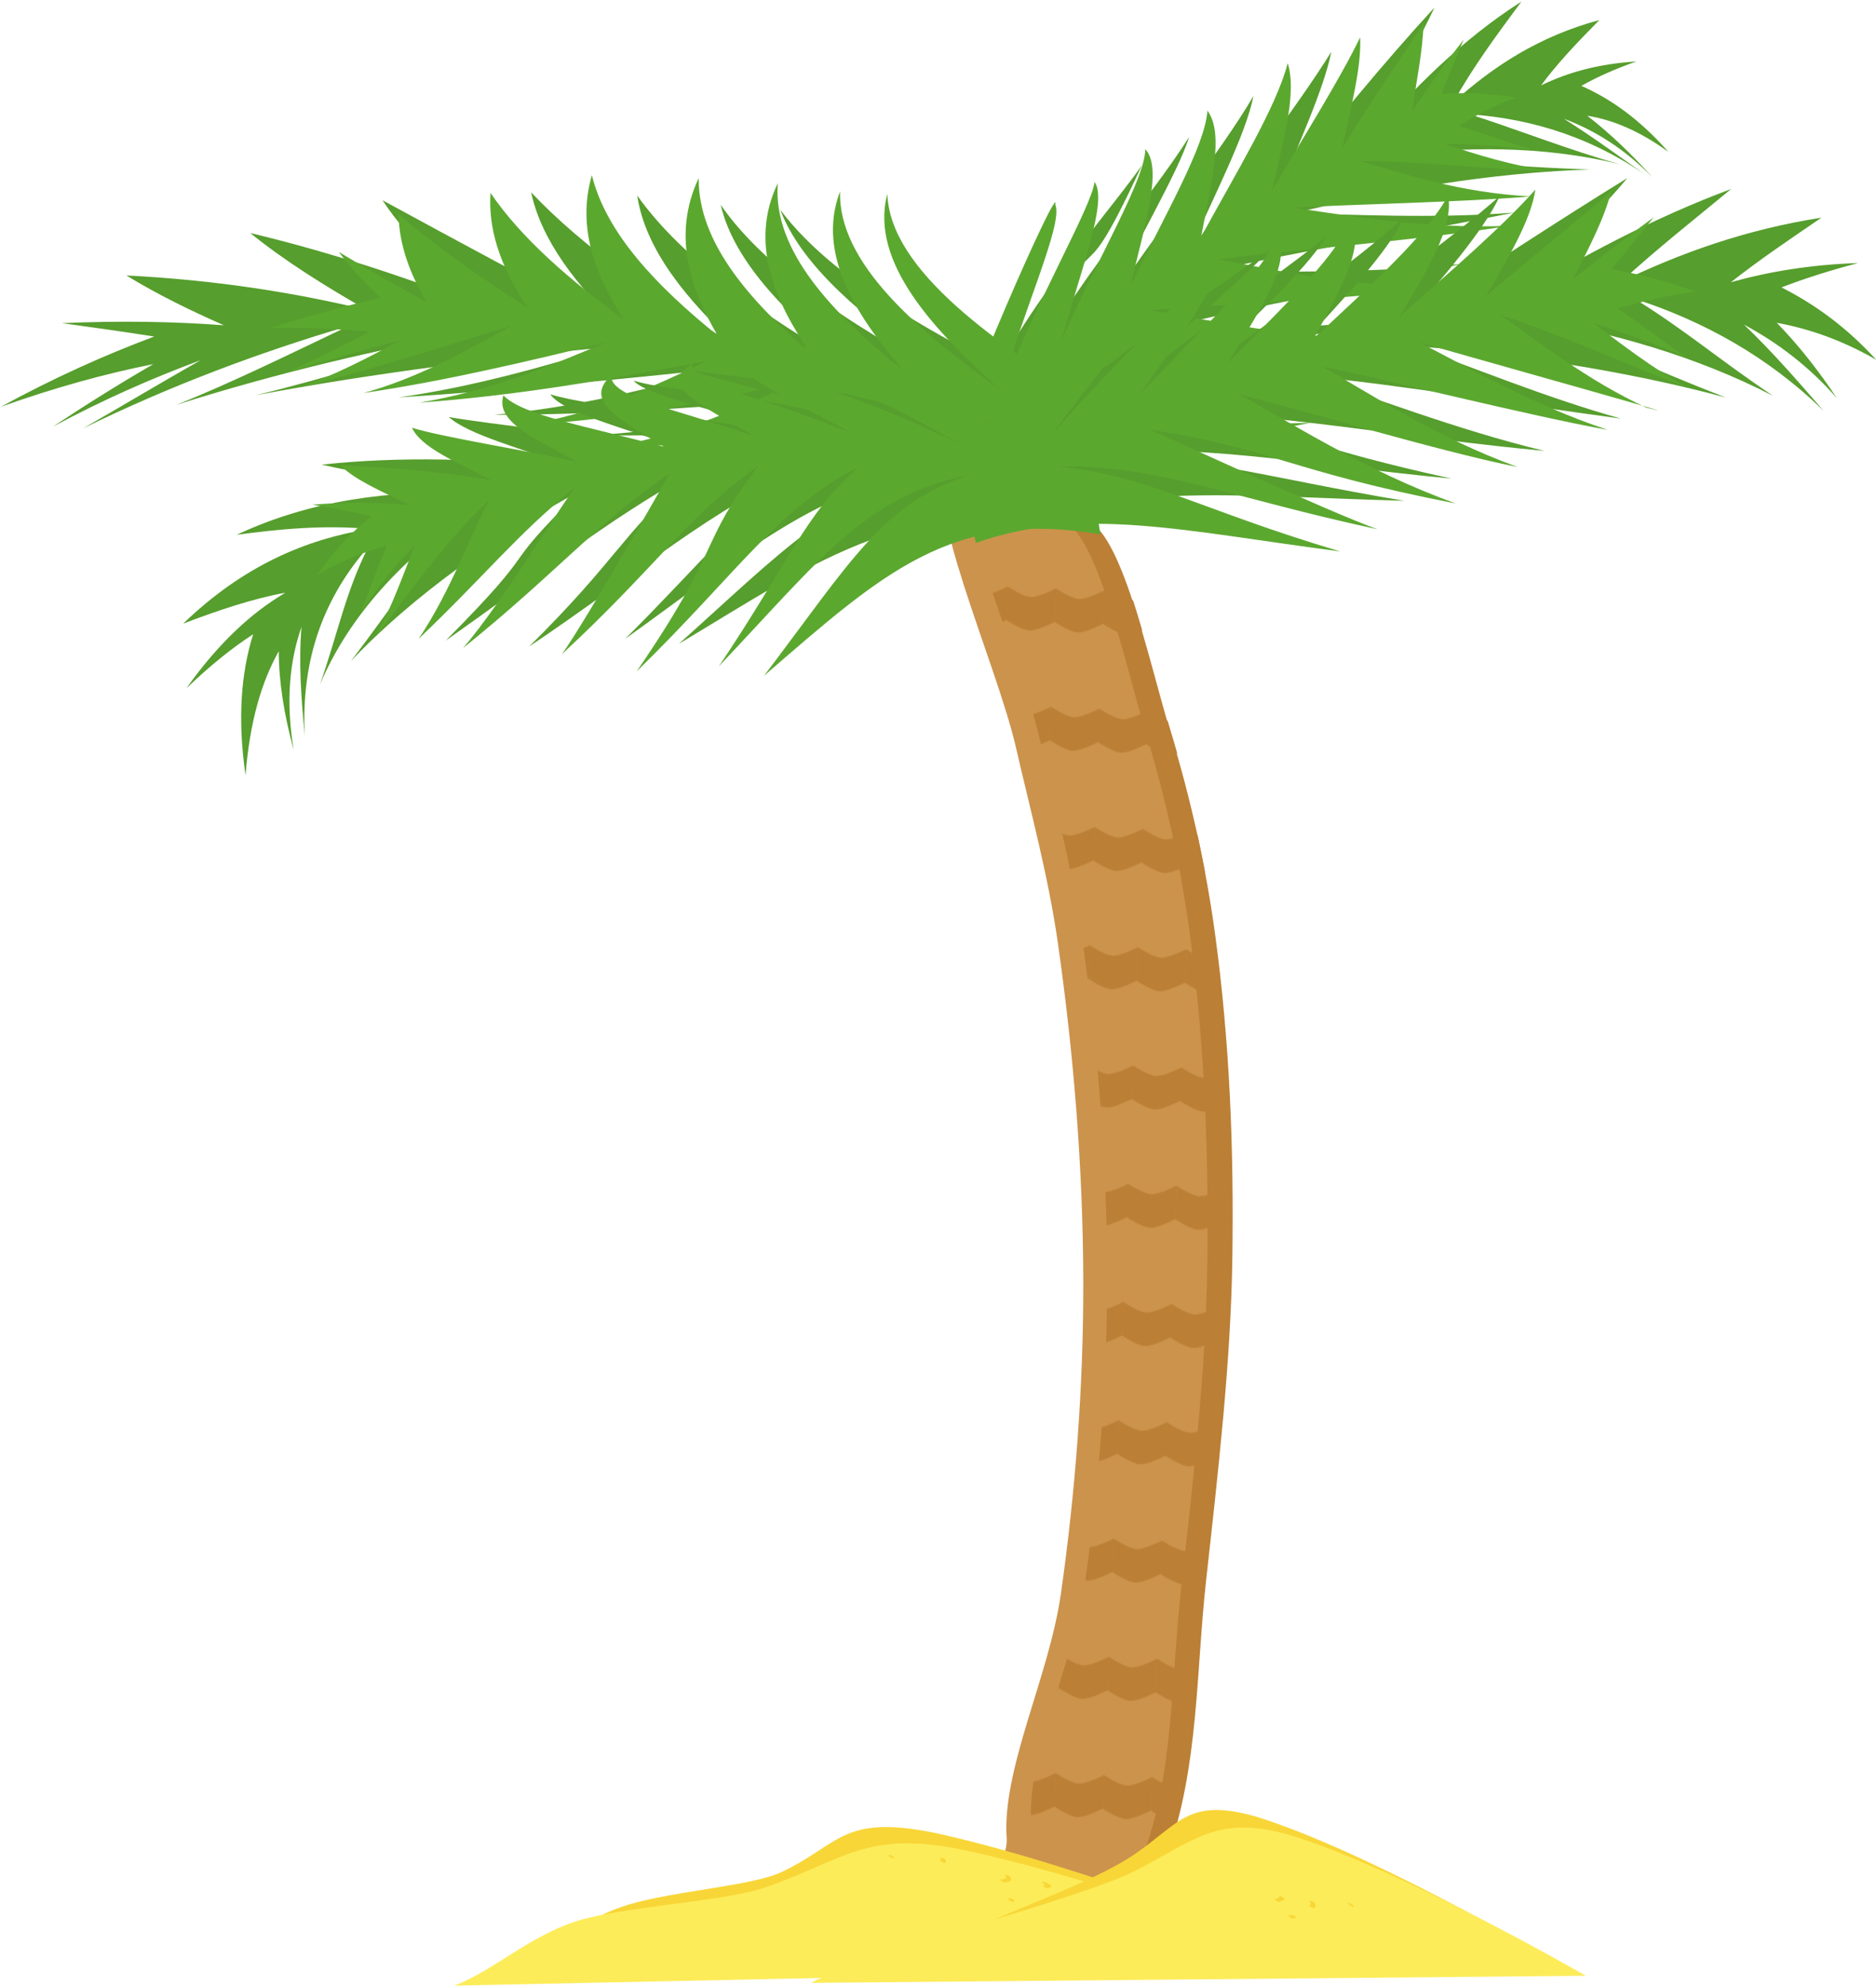 <?xml version="1.0" encoding="UTF-8" standalone="no"?>
<!-- Created with Inkscape (http://www.inkscape.org/) -->

<svg
   xmlns:dc="http://purl.org/dc/elements/1.1/"
   xmlns:cc="http://creativecommons.org/ns#"
   xmlns:rdf="http://www.w3.org/1999/02/22-rdf-syntax-ns#"
   xmlns:svg="http://www.w3.org/2000/svg"
   xmlns="http://www.w3.org/2000/svg"
   xmlns:xlink="http://www.w3.org/1999/xlink"
   xmlns:sodipodi="http://sodipodi.sourceforge.net/DTD/sodipodi-0.dtd"
   xmlns:inkscape="http://www.inkscape.org/namespaces/inkscape"
   sodipodi:docname="palmtree2.svg"
   inkscape:version="0.91 r13725"
   version="1.1"
   id="svg4193"
   viewBox="0 0 1338.859 1417.334"
   height="1417.334"
   width="1338.859">
  <defs
     id="defs4195">
    <pattern
       inkscape:collect="always"
       xlink:href="#pattern7911-6"
       id="pattern7991"
       patternTransform="matrix(0.241,0,0,1.052,-479.88,-126.746)" />
    <inkscape:path-effect
       effect="envelope"
       id="path-effect7889"
       is_visible="true"
       yy="true"
       xx="true"
       bendpath1="m -197.058,-550.09 275.491,0"
       bendpath2="m 78.433,-550.09 0,1318.063"
       bendpath3="m -197.058,767.973 275.491,0"
       bendpath4="m -197.058,-550.09 0,1318.063" />
    <inkscape:path-effect
       effect="envelope"
       id="path-effect4718"
       is_visible="true"
       yy="true"
       xx="true"
       bendpath1="m -218.818,-553.05 298.422,0"
       bendpath2="M 79.604,-553.05 82.159,1025.013"
       bendpath3="m -218.818,765.965 298.422,0"
       bendpath4="m -218.818,-553.05 0,1319.015"
       bendpath2-nodetypes="cc" />
    <inkscape:path-effect
       effect="envelope"
       id="path-effect4264"
       is_visible="true"
       yy="true"
       xx="true"
       bendpath1="m 118.748,-656.49 1235.858,0"
       bendpath2="m 1354.607,-484.49 0,147.612"
       bendpath3="m 118.748,-336.878 1235.858,0"
       bendpath4="m 118.748,-656.49 0,319.612"
       bendpath2-nodetypes="cc" />
    <inkscape:path-effect
       effect="envelope"
       id="path-effect4863"
       is_visible="true"
       yy="true"
       xx="true"
       bendpath1="m -111.117,882.657 c -166.042,-209.666 680.728,208.477 1549.574,0"
       bendpath2="m 1438.457,882.657 0,292.944"
       bendpath3="m -111.117,1175.601 1549.574,0"
       bendpath4="m -111.117,882.657 0,292.944"
       bendpath1-nodetypes="cc" />
    <inkscape:path-effect
       effect="envelope"
       id="path-effect4264-4"
       is_visible="true"
       yy="true"
       xx="true"
       bendpath1="m 118.748,-656.49 1243.858,152"
       bendpath2="m 1354.607,-484.49 -2,581.612"
       bendpath3="m 118.748,-336.878 1235.858,0"
       bendpath4="m 118.748,-656.49 0,319.612"
       bendpath2-nodetypes="cc"
       bendpath1-nodetypes="cc" />
    <inkscape:path-effect
       effect="envelope"
       id="path-effect4264-7"
       is_visible="true"
       yy="true"
       xx="true"
       bendpath1="m 118.748,-656.49 854.021,-114.551"
       bendpath2="M 1354.607,-484.49 870.946,-175.658"
       bendpath3="m 118.748,-336.878 1235.858,0"
       bendpath4="m 118.748,-656.49 0,319.612"
       bendpath2-nodetypes="cc"
       bendpath1-nodetypes="cc" />
    <inkscape:path-effect
       effect="envelope"
       id="path-effect4264-7-0"
       is_visible="true"
       yy="true"
       xx="true"
       bendpath1="m 118.748,-656.49 854.021,-114.551"
       bendpath2="m 1286.725,-676.824 -280.014,515.308"
       bendpath3="m 118.748,-336.878 1235.858,0"
       bendpath4="m 118.748,-656.49 0,319.612"
       bendpath2-nodetypes="cc"
       bendpath1-nodetypes="cc" />
    <inkscape:path-effect
       effect="envelope"
       id="path-effect4264-7-0-3"
       is_visible="true"
       yy="true"
       xx="true"
       bendpath1="m 118.748,-656.49 854.021,-114.551"
       bendpath2="m 1154.616,-607.306 -283.67,431.648"
       bendpath3="m 118.748,-336.878 1235.858,0"
       bendpath4="m 118.748,-656.49 0,319.612"
       bendpath2-nodetypes="cc"
       bendpath1-nodetypes="cc" />
    <inkscape:path-effect
       effect="envelope"
       id="path-effect4264-7-0-3-6"
       is_visible="true"
       yy="true"
       xx="true"
       bendpath1="m 118.748,-656.49 854.021,-114.551"
       bendpath2="M 1354.607,-484.49 870.946,-175.658"
       bendpath3="m 118.748,-336.878 1235.858,0"
       bendpath4="m 118.748,-656.49 0,319.612"
       bendpath2-nodetypes="cc"
       bendpath1-nodetypes="cc" />
    <inkscape:path-effect
       effect="envelope"
       id="path-effect4264-7-3"
       is_visible="true"
       yy="true"
       xx="true"
       bendpath1="m 118.748,-656.49 854.021,-114.551"
       bendpath2="m 1354.607,-484.49 -72.8,434.536"
       bendpath3="m 118.748,-336.878 1235.858,0"
       bendpath4="m 118.748,-656.49 0,319.612"
       bendpath2-nodetypes="cc"
       bendpath1-nodetypes="cc" />
    <inkscape:path-effect
       effect="envelope"
       id="path-effect4264-7-3-5"
       is_visible="true"
       yy="true"
       xx="true"
       bendpath1="m 118.748,-656.49 854.021,-114.551"
       bendpath2="m 1354.607,-484.49 -72.8,434.536"
       bendpath3="m 118.748,-336.878 1235.858,0"
       bendpath4="m 118.748,-656.49 0,319.612"
       bendpath2-nodetypes="cc"
       bendpath1-nodetypes="cc" />
    <inkscape:path-effect
       effect="envelope"
       id="path-effect4264-7-0-3-4"
       is_visible="true"
       yy="true"
       xx="true"
       bendpath1="m 118.748,-656.49 854.021,-114.551"
       bendpath2="m 1154.616,-607.306 -283.67,431.648"
       bendpath3="m 118.748,-336.878 1235.858,0"
       bendpath4="m 118.748,-656.49 0,319.612"
       bendpath2-nodetypes="cc"
       bendpath1-nodetypes="cc" />
    <inkscape:path-effect
       effect="envelope"
       id="path-effect4264-7-0-6"
       is_visible="true"
       yy="true"
       xx="true"
       bendpath1="m 118.748,-656.49 854.021,-114.551"
       bendpath2="m 1286.725,-676.824 -280.014,515.308"
       bendpath3="m 118.748,-336.878 1235.858,0"
       bendpath4="m 118.748,-656.49 0,319.612"
       bendpath2-nodetypes="cc"
       bendpath1-nodetypes="cc" />
    <inkscape:path-effect
       effect="envelope"
       id="path-effect4264-7-9"
       is_visible="true"
       yy="true"
       xx="true"
       bendpath1="m 118.748,-656.49 854.021,-114.551"
       bendpath2="M 1354.607,-484.49 870.946,-175.658"
       bendpath3="m 118.748,-336.878 1235.858,0"
       bendpath4="m 118.748,-656.49 0,319.612"
       bendpath2-nodetypes="cc"
       bendpath1-nodetypes="cc" />
    <inkscape:path-effect
       effect="envelope"
       id="path-effect4264-7-5"
       is_visible="true"
       yy="true"
       xx="true"
       bendpath1="m 118.748,-656.49 854.021,-114.551"
       bendpath2="M 1354.607,-484.49 870.946,-175.658"
       bendpath3="m 118.748,-336.878 1235.858,0"
       bendpath4="m 118.748,-656.49 0,319.612"
       bendpath2-nodetypes="cc"
       bendpath1-nodetypes="cc" />
    <inkscape:path-effect
       effect="envelope"
       id="path-effect4264-7-0-37"
       is_visible="true"
       yy="true"
       xx="true"
       bendpath1="m 118.748,-656.49 854.021,-114.551"
       bendpath2="m 1286.725,-676.824 -280.014,515.308"
       bendpath3="m 118.748,-336.878 1235.858,0"
       bendpath4="m 118.748,-656.49 0,319.612"
       bendpath2-nodetypes="cc"
       bendpath1-nodetypes="cc" />
    <inkscape:path-effect
       effect="envelope"
       id="path-effect4264-7-0-3-5"
       is_visible="true"
       yy="true"
       xx="true"
       bendpath1="m 118.748,-656.49 854.021,-114.551"
       bendpath2="m 1154.616,-607.306 -283.67,431.648"
       bendpath3="m 118.748,-336.878 1235.858,0"
       bendpath4="m 118.748,-656.49 0,319.612"
       bendpath2-nodetypes="cc"
       bendpath1-nodetypes="cc" />
    <inkscape:path-effect
       effect="envelope"
       id="path-effect4264-7-3-1"
       is_visible="true"
       yy="true"
       xx="true"
       bendpath1="m 118.748,-656.49 854.021,-114.551"
       bendpath2="m 1354.607,-484.49 -72.8,434.536"
       bendpath3="m 118.748,-336.878 1235.858,0"
       bendpath4="m 118.748,-656.49 0,319.612"
       bendpath2-nodetypes="cc"
       bendpath1-nodetypes="cc" />
    <pattern
       patternUnits="userSpaceOnUse"
       width="70"
       height="150"
       patternTransform="translate(-348.18,-201.76)"
       id="pattern7879">
      <rect
         y="-5.6843419e-014"
         x="3.0517578e-005"
         height="19"
         width="70"
         id="rect7798"
         style="opacity:1;fill:#bb7f35;fill-opacity:1;stroke:none;stroke-width:6;stroke-linecap:butt;stroke-linejoin:miter;stroke-miterlimit:4;stroke-dasharray:none;stroke-dashoffset:0;stroke-opacity:1" />
      <rect
         y="19"
         x="0"
         height="131"
         width="70"
         id="rect7798-7"
         style="opacity:1;fill:#bb7f35;fill-opacity:0;stroke:none;stroke-width:6;stroke-linecap:butt;stroke-linejoin:miter;stroke-miterlimit:4;stroke-dasharray:none;stroke-dashoffset:0;stroke-opacity:1" />
    </pattern>
    <pattern
       patternUnits="userSpaceOnUse"
       width="186.676"
       height="104.652"
       patternTransform="translate(-479.88,-126.746)"
       id="pattern7911">
      <path
         sodipodi:nodetypes="csccscc"
         inkscape:connector-curvature="0"
         id="rect7893"
         d="M 0,0 C 0,0 65.054,8.485 96.167,8.485 127.279,8.485 186.676,0 186.676,0 l 0,29.698 c 0,0 -59.397,8.485 -90.51,8.485 C 65.054,38.184 0,29.698 0,29.698 Z"
         style="opacity:1;fill:#bb7f35;fill-opacity:1;stroke:none;stroke-width:6;stroke-linecap:butt;stroke-linejoin:miter;stroke-miterlimit:4;stroke-dasharray:none;stroke-dashoffset:0;stroke-opacity:1" />
      <path
         sodipodi:nodetypes="csccscc"
         inkscape:connector-curvature="0"
         id="rect7893-4"
         d="m 0,29.698 c 0,0 65.054,7.857 96.167,7.857 31.113,0 90.51,-7.857 90.51,-7.857 l 0,67.097 c 0,0 -59.397,7.857 -90.51,7.857 C 65.054,104.652 0,96.795 0,96.795 Z"
         style="opacity:0;fill:#bb7f35;fill-opacity:1;stroke:none;stroke-width:6;stroke-linecap:butt;stroke-linejoin:miter;stroke-miterlimit:4;stroke-dasharray:none;stroke-dashoffset:0;stroke-opacity:1" />
    </pattern>
    <pattern
       patternUnits="userSpaceOnUse"
       width="186.676"
       height="104.652"
       patternTransform="translate(-479.88,-126.746)"
       id="pattern7911-6">
      <path
         sodipodi:nodetypes="csccscc"
         inkscape:connector-curvature="0"
         id="rect7893-7"
         d="M 0,0 C 0,0 65.054,8.485 96.167,8.485 127.279,8.485 186.676,0 186.676,0 l 0,29.698 c 0,0 -59.397,8.485 -90.51,8.485 C 65.054,38.184 0,29.698 0,29.698 Z"
         style="opacity:1;fill:#bb7f35;fill-opacity:1;stroke:none;stroke-width:6;stroke-linecap:butt;stroke-linejoin:miter;stroke-miterlimit:4;stroke-dasharray:none;stroke-dashoffset:0;stroke-opacity:1" />
      <path
         sodipodi:nodetypes="csccscc"
         inkscape:connector-curvature="0"
         id="rect7893-4-0"
         d="m 0,29.698 c 0,0 65.054,7.857 96.167,7.857 31.113,0 90.51,-7.857 90.51,-7.857 l 0,67.097 c 0,0 -59.397,7.857 -90.51,7.857 C 65.054,104.652 0,96.795 0,96.795 Z"
         style="opacity:0;fill:#bb7f35;fill-opacity:1;stroke:none;stroke-width:6;stroke-linecap:butt;stroke-linejoin:miter;stroke-miterlimit:4;stroke-dasharray:none;stroke-dashoffset:0;stroke-opacity:1" />
    </pattern>
    <inkscape:path-effect
       effect="envelope"
       id="path-effect7889-8"
       is_visible="true"
       yy="true"
       xx="true"
       bendpath1="m -201.691,-275.519 275.491,0"
       bendpath2="m 73.8,-275.519 0,1318.063"
       bendpath3="m -201.691,1042.544 275.491,0"
       bendpath4="m -201.691,-275.519 0,1318.063" />
    <inkscape:path-effect
       effect="envelope"
       id="path-effect4718-8"
       is_visible="true"
       yy="true"
       xx="true"
       bendpath1="m -218.818,-553.05 298.422,0"
       bendpath2="M 79.604,-553.05 82.159,1025.013"
       bendpath3="m -218.818,765.965 298.422,0"
       bendpath4="m -218.818,-553.05 0,1319.015"
       bendpath2-nodetypes="cc" />
    <inkscape:path-effect
       bendpath1-nodetypes="cc"
       bendpath4="m -111.117,882.657 0,292.944"
       bendpath3="m -111.117,1175.601 1549.574,0"
       bendpath2="m 1438.457,882.657 0,292.944"
       bendpath1="m -111.117,882.657 c -166.042,-209.666 680.728,208.477 1549.574,0"
       xx="true"
       yy="true"
       is_visible="true"
       id="path-effect4863-7"
       effect="envelope" />
    <inkscape:path-effect
       effect="envelope"
       id="path-effect4264-7-0-3-61"
       is_visible="true"
       yy="true"
       xx="true"
       bendpath1="m 118.748,-656.49 854.021,-114.551"
       bendpath2="m 1154.616,-607.306 -283.67,431.648"
       bendpath3="m 118.748,-336.878 1235.858,0"
       bendpath4="m 118.748,-656.49 0,319.612"
       bendpath2-nodetypes="cc"
       bendpath1-nodetypes="cc" />
    <inkscape:path-effect
       effect="envelope"
       id="path-effect4264-7-3-50"
       is_visible="true"
       yy="true"
       xx="true"
       bendpath1="m 118.748,-656.49 854.021,-114.551"
       bendpath2="m 1354.607,-484.49 -72.8,434.536"
       bendpath3="m 118.748,-336.878 1235.858,0"
       bendpath4="m 118.748,-656.49 0,319.612"
       bendpath2-nodetypes="cc"
       bendpath1-nodetypes="cc" />
    <inkscape:path-effect
       effect="envelope"
       id="path-effect4264-7-7"
       is_visible="true"
       yy="true"
       xx="true"
       bendpath1="m 118.748,-656.49 854.021,-114.551"
       bendpath2="M 1354.607,-484.49 870.946,-175.658"
       bendpath3="m 118.748,-336.878 1235.858,0"
       bendpath4="m 118.748,-656.49 0,319.612"
       bendpath2-nodetypes="cc"
       bendpath1-nodetypes="cc" />
    <inkscape:path-effect
       effect="envelope"
       id="path-effect4264-7-0-4"
       is_visible="true"
       yy="true"
       xx="true"
       bendpath1="m 118.748,-656.49 854.021,-114.551"
       bendpath2="m 1286.725,-676.824 -280.014,515.308"
       bendpath3="m 118.748,-336.878 1235.858,0"
       bendpath4="m 118.748,-656.49 0,319.612"
       bendpath2-nodetypes="cc"
       bendpath1-nodetypes="cc" />
    <pattern
       patternUnits="userSpaceOnUse"
       width="186.676"
       height="104.652"
       patternTransform="translate(-479.88,-126.746)"
       id="pattern7911-1">
      <path
         sodipodi:nodetypes="csccscc"
         inkscape:connector-curvature="0"
         id="rect7893-42"
         d="M 0,0 C 0,0 65.054,8.485 96.167,8.485 127.279,8.485 186.676,0 186.676,0 l 0,29.698 c 0,0 -59.397,8.485 -90.51,8.485 C 65.054,38.184 0,29.698 0,29.698 Z"
         style="opacity:1;fill:#bb7f35;fill-opacity:1;stroke:none;stroke-width:6;stroke-linecap:butt;stroke-linejoin:miter;stroke-miterlimit:4;stroke-dasharray:none;stroke-dashoffset:0;stroke-opacity:1" />
      <path
         sodipodi:nodetypes="csccscc"
         inkscape:connector-curvature="0"
         id="rect7893-4-1"
         d="m 0,29.698 c 0,0 65.054,7.857 96.167,7.857 31.113,0 90.51,-7.857 90.51,-7.857 l 0,67.097 c 0,0 -59.397,7.857 -90.51,7.857 C 65.054,104.652 0,96.795 0,96.795 Z"
         style="opacity:0;fill:#bb7f35;fill-opacity:1;stroke:none;stroke-width:6;stroke-linecap:butt;stroke-linejoin:miter;stroke-miterlimit:4;stroke-dasharray:none;stroke-dashoffset:0;stroke-opacity:1" />
    </pattern>
    <inkscape:path-effect
       effect="envelope"
       id="path-effect7889-3"
       is_visible="true"
       yy="true"
       xx="true"
       bendpath1="m -197.058,-550.09 275.491,0"
       bendpath2="m 78.433,-550.09 0,1318.063"
       bendpath3="m -197.058,767.973 275.491,0"
       bendpath4="m -197.058,-550.09 0,1318.063" />
    <filter
       style="color-interpolation-filters:sRGB"
       inkscape:label="Lightness-Contrast"
       id="filter4779">
      <feColorMatrix
         values="0.932 0 0 -0.04 0.034 0 0.932 0 -0.04 0.034 0 0 0.932 -0.04 0.034 0 0 0 1 0"
         id="feColorMatrix4781" />
    </filter>
    <filter
       style="color-interpolation-filters:sRGB"
       inkscape:label="Lightness-Contrast"
       id="filter4783">
      <feColorMatrix
         values="0.932 0 0 -0.04 0.034 0 0.932 0 -0.04 0.034 0 0 0.932 -0.04 0.034 0 0 0 1 0"
         id="feColorMatrix4785" />
    </filter>
    <filter
       style="color-interpolation-filters:sRGB"
       inkscape:label="Lightness-Contrast"
       id="filter4779-7">
      <feColorMatrix
         values="0.932 0 0 -0.04 0.034 0 0.932 0 -0.04 0.034 0 0 0.932 -0.04 0.034 0 0 0 1 0"
         id="feColorMatrix4781-4" />
    </filter>
    <pattern
       patternUnits="userSpaceOnUse"
       width="186.676"
       height="104.652"
       patternTransform="translate(-479.88,-126.746)"
       id="pattern7911-1-1">
      <path
         sodipodi:nodetypes="csccscc"
         inkscape:connector-curvature="0"
         id="rect7893-42-4"
         d="M 0,0 C 0,0 65.054,8.485 96.167,8.485 127.279,8.485 186.676,0 186.676,0 l 0,29.698 c 0,0 -59.397,8.485 -90.51,8.485 C 65.054,38.184 0,29.698 0,29.698 Z"
         style="opacity:1;fill:#bb7f35;fill-opacity:1;stroke:none;stroke-width:6;stroke-linecap:butt;stroke-linejoin:miter;stroke-miterlimit:4;stroke-dasharray:none;stroke-dashoffset:0;stroke-opacity:1" />
      <path
         sodipodi:nodetypes="csccscc"
         inkscape:connector-curvature="0"
         id="rect7893-4-1-5"
         d="m 0,29.698 c 0,0 65.054,7.857 96.167,7.857 31.113,0 90.51,-7.857 90.51,-7.857 l 0,67.097 c 0,0 -59.397,7.857 -90.51,7.857 C 65.054,104.652 0,96.795 0,96.795 Z"
         style="opacity:0;fill:#bb7f35;fill-opacity:1;stroke:none;stroke-width:6;stroke-linecap:butt;stroke-linejoin:miter;stroke-miterlimit:4;stroke-dasharray:none;stroke-dashoffset:0;stroke-opacity:1" />
    </pattern>
    <inkscape:path-effect
       effect="envelope"
       id="path-effect7889-3-1"
       is_visible="true"
       yy="true"
       xx="true"
       bendpath1="m -197.058,-550.09 275.491,0"
       bendpath2="m 78.433,-550.09 0,1318.063"
       bendpath3="m -197.058,767.973 275.491,0"
       bendpath4="m -197.058,-550.09 0,1318.063" />
    <filter
       style="color-interpolation-filters:sRGB"
       inkscape:label="Lightness-Contrast"
       id="filter4783-2">
      <feColorMatrix
         values="0.932 0 0 -0.04 0.034 0 0.932 0 -0.04 0.034 0 0 0.932 -0.04 0.034 0 0 0 1 0"
         id="feColorMatrix4785-8" />
    </filter>
    <inkscape:path-effect
       effect="envelope"
       id="path-effect4264-7-0-3-61-1"
       is_visible="true"
       yy="true"
       xx="true"
       bendpath1="m 118.748,-656.49 854.021,-114.551"
       bendpath2="m 1154.616,-607.306 -283.67,431.648"
       bendpath3="m 118.748,-336.878 1235.858,0"
       bendpath4="m 118.748,-656.49 0,319.612"
       bendpath2-nodetypes="cc"
       bendpath1-nodetypes="cc" />
    <inkscape:path-effect
       effect="envelope"
       id="path-effect4264-7-3-50-8"
       is_visible="true"
       yy="true"
       xx="true"
       bendpath1="m 118.748,-656.49 854.021,-114.551"
       bendpath2="m 1354.607,-484.49 -72.8,434.536"
       bendpath3="m 118.748,-336.878 1235.858,0"
       bendpath4="m 118.748,-656.49 0,319.612"
       bendpath2-nodetypes="cc"
       bendpath1-nodetypes="cc" />
    <inkscape:path-effect
       effect="envelope"
       id="path-effect4264-7-7-7"
       is_visible="true"
       yy="true"
       xx="true"
       bendpath1="m 118.748,-656.49 854.021,-114.551"
       bendpath2="M 1354.607,-484.49 870.946,-175.658"
       bendpath3="m 118.748,-336.878 1235.858,0"
       bendpath4="m 118.748,-656.49 0,319.612"
       bendpath2-nodetypes="cc"
       bendpath1-nodetypes="cc" />
    <inkscape:path-effect
       effect="envelope"
       id="path-effect4264-7-0-4-3"
       is_visible="true"
       yy="true"
       xx="true"
       bendpath1="m 118.748,-656.49 854.021,-114.551"
       bendpath2="m 1286.725,-676.824 -280.014,515.308"
       bendpath3="m 118.748,-336.878 1235.858,0"
       bendpath4="m 118.748,-656.49 0,319.612"
       bendpath2-nodetypes="cc"
       bendpath1-nodetypes="cc" />
    <inkscape:path-effect
       effect="envelope"
       id="path-effect4264-7-0-3-7"
       is_visible="true"
       yy="true"
       xx="true"
       bendpath1="m 118.748,-656.49 854.021,-114.551"
       bendpath2="m 1154.616,-607.306 -283.67,431.648"
       bendpath3="m 118.748,-336.878 1235.858,0"
       bendpath4="m 118.748,-656.49 0,319.612"
       bendpath2-nodetypes="cc"
       bendpath1-nodetypes="cc" />
    <inkscape:path-effect
       effect="envelope"
       id="path-effect4264-7-3-19"
       is_visible="true"
       yy="true"
       xx="true"
       bendpath1="m 118.748,-656.49 854.021,-114.551"
       bendpath2="m 1354.607,-484.49 -72.8,434.536"
       bendpath3="m 118.748,-336.878 1235.858,0"
       bendpath4="m 118.748,-656.49 0,319.612"
       bendpath2-nodetypes="cc"
       bendpath1-nodetypes="cc" />
    <inkscape:path-effect
       effect="envelope"
       id="path-effect4264-7-54"
       is_visible="true"
       yy="true"
       xx="true"
       bendpath1="m 118.748,-656.49 854.021,-114.551"
       bendpath2="M 1354.607,-484.49 870.946,-175.658"
       bendpath3="m 118.748,-336.878 1235.858,0"
       bendpath4="m 118.748,-656.49 0,319.612"
       bendpath2-nodetypes="cc"
       bendpath1-nodetypes="cc" />
    <inkscape:path-effect
       effect="envelope"
       id="path-effect4264-7-0-5"
       is_visible="true"
       yy="true"
       xx="true"
       bendpath1="m 118.748,-656.49 854.021,-114.551"
       bendpath2="m 1286.725,-676.824 -280.014,515.308"
       bendpath3="m 118.748,-336.878 1235.858,0"
       bendpath4="m 118.748,-656.49 0,319.612"
       bendpath2-nodetypes="cc"
       bendpath1-nodetypes="cc" />
    <pattern
       patternUnits="userSpaceOnUse"
       width="186.676"
       height="104.652"
       patternTransform="translate(-479.88,-126.746)"
       id="pattern7911-8">
      <path
         sodipodi:nodetypes="csccscc"
         inkscape:connector-curvature="0"
         id="rect7893-8"
         d="M 0,0 C 0,0 65.054,8.485 96.167,8.485 127.279,8.485 186.676,0 186.676,0 l 0,29.698 c 0,0 -59.397,8.485 -90.51,8.485 C 65.054,38.184 0,29.698 0,29.698 Z"
         style="opacity:1;fill:#bb7f35;fill-opacity:1;stroke:none;stroke-width:6;stroke-linecap:butt;stroke-linejoin:miter;stroke-miterlimit:4;stroke-dasharray:none;stroke-dashoffset:0;stroke-opacity:1" />
      <path
         sodipodi:nodetypes="csccscc"
         inkscape:connector-curvature="0"
         id="rect7893-4-6"
         d="m 0,29.698 c 0,0 65.054,7.857 96.167,7.857 31.113,0 90.51,-7.857 90.51,-7.857 l 0,67.097 c 0,0 -59.397,7.857 -90.51,7.857 C 65.054,104.652 0,96.795 0,96.795 Z"
         style="opacity:0;fill:#bb7f35;fill-opacity:1;stroke:none;stroke-width:6;stroke-linecap:butt;stroke-linejoin:miter;stroke-miterlimit:4;stroke-dasharray:none;stroke-dashoffset:0;stroke-opacity:1" />
    </pattern>
    <inkscape:path-effect
       effect="envelope"
       id="path-effect7889-4"
       is_visible="true"
       yy="true"
       xx="true"
       bendpath1="m -197.058,-550.09 275.491,0"
       bendpath2="m 78.433,-550.09 0,1318.063"
       bendpath3="m -197.058,767.973 275.491,0"
       bendpath4="m -197.058,-550.09 0,1318.063" />
    <pattern
       patternUnits="userSpaceOnUse"
       width="186.676"
       height="104.652"
       patternTransform="translate(-479.88,-126.746)"
       id="pattern7911-8-2">
      <path
         sodipodi:nodetypes="csccscc"
         inkscape:connector-curvature="0"
         id="rect7893-8-2"
         d="M 0,0 C 0,0 65.054,8.485 96.167,8.485 127.279,8.485 186.676,0 186.676,0 l 0,29.698 c 0,0 -59.397,8.485 -90.51,8.485 C 65.054,38.184 0,29.698 0,29.698 Z"
         style="opacity:1;fill:#bb7f35;fill-opacity:1;stroke:none;stroke-width:6;stroke-linecap:butt;stroke-linejoin:miter;stroke-miterlimit:4;stroke-dasharray:none;stroke-dashoffset:0;stroke-opacity:1" />
      <path
         sodipodi:nodetypes="csccscc"
         inkscape:connector-curvature="0"
         id="rect7893-4-6-2"
         d="m 0,29.698 c 0,0 65.054,7.857 96.167,7.857 31.113,0 90.51,-7.857 90.51,-7.857 l 0,67.097 c 0,0 -59.397,7.857 -90.51,7.857 C 65.054,104.652 0,96.795 0,96.795 Z"
         style="opacity:0;fill:#bb7f35;fill-opacity:1;stroke:none;stroke-width:6;stroke-linecap:butt;stroke-linejoin:miter;stroke-miterlimit:4;stroke-dasharray:none;stroke-dashoffset:0;stroke-opacity:1" />
    </pattern>
    <inkscape:path-effect
       effect="envelope"
       id="path-effect7889-4-6"
       is_visible="true"
       yy="true"
       xx="true"
       bendpath1="m -197.058,-550.09 275.491,0"
       bendpath2="m 78.433,-550.09 0,1318.063"
       bendpath3="m -197.058,767.973 275.491,0"
       bendpath4="m -197.058,-550.09 0,1318.063" />
    <inkscape:path-effect
       effect="envelope"
       id="path-effect4264-7-0-3-7-8"
       is_visible="true"
       yy="true"
       xx="true"
       bendpath1="m 118.748,-656.49 854.021,-114.551"
       bendpath2="m 1154.616,-607.306 -283.67,431.648"
       bendpath3="m 118.748,-336.878 1235.858,0"
       bendpath4="m 118.748,-656.49 0,319.612"
       bendpath2-nodetypes="cc"
       bendpath1-nodetypes="cc" />
    <inkscape:path-effect
       effect="envelope"
       id="path-effect4264-7-3-19-3"
       is_visible="true"
       yy="true"
       xx="true"
       bendpath1="m 118.748,-656.49 854.021,-114.551"
       bendpath2="m 1354.607,-484.49 -72.8,434.536"
       bendpath3="m 118.748,-336.878 1235.858,0"
       bendpath4="m 118.748,-656.49 0,319.612"
       bendpath2-nodetypes="cc"
       bendpath1-nodetypes="cc" />
    <inkscape:path-effect
       effect="envelope"
       id="path-effect4264-7-54-4"
       is_visible="true"
       yy="true"
       xx="true"
       bendpath1="m 118.748,-656.49 854.021,-114.551"
       bendpath2="M 1354.607,-484.49 870.946,-175.658"
       bendpath3="m 118.748,-336.878 1235.858,0"
       bendpath4="m 118.748,-656.49 0,319.612"
       bendpath2-nodetypes="cc"
       bendpath1-nodetypes="cc" />
    <inkscape:path-effect
       effect="envelope"
       id="path-effect4264-7-0-5-2"
       is_visible="true"
       yy="true"
       xx="true"
       bendpath1="m 118.748,-656.49 854.021,-114.551"
       bendpath2="m 1286.725,-676.824 -280.014,515.308"
       bendpath3="m 118.748,-336.878 1235.858,0"
       bendpath4="m 118.748,-656.49 0,319.612"
       bendpath2-nodetypes="cc"
       bendpath1-nodetypes="cc" />
    <filter
       style="color-interpolation-filters:sRGB"
       inkscape:label="Lightness-Contrast"
       id="filter6166">
      <feColorMatrix
         values="0.828 0 0 -0.043 0.086 0 0.828 0 -0.043 0.086 0 0 0.828 -0.043 0.086 0 0 0 1 0"
         id="feColorMatrix6168"
         result="fbSourceGraphic" />
      <feColorMatrix
         result="fbSourceGraphicAlpha"
         in="fbSourceGraphic"
         values="0 0 0 -1 0 0 0 0 -1 0 0 0 0 -1 0 0 0 0 1 0"
         id="feColorMatrix6182" />
      <feColorMatrix
         id="feColorMatrix6184"
         values="0.828 0 0 -0.043 0.086 0 0.828 0 -0.043 0.086 0 0 0.828 -0.043 0.086 0 0 0 1 0"
         in="fbSourceGraphic"
         result="fbSourceGraphic" />
      <feColorMatrix
         result="fbSourceGraphicAlpha"
         in="fbSourceGraphic"
         values="0 0 0 -1 0 0 0 0 -1 0 0 0 0 -1 0 0 0 0 1 0"
         id="feColorMatrix6198" />
      <feColorMatrix
         id="feColorMatrix6200"
         values="0.828 0 0 -0.043 0.086 0 0.828 0 -0.043 0.086 0 0 0.828 -0.043 0.086 0 0 0 1 0"
         in="fbSourceGraphic" />
    </filter>
    <filter
       style="color-interpolation-filters:sRGB"
       inkscape:label="Lightness-Contrast"
       id="filter6170">
      <feColorMatrix
         values="0.828 0 0 -0.043 0.086 0 0.828 0 -0.043 0.086 0 0 0.828 -0.043 0.086 0 0 0 1 0"
         id="feColorMatrix6172"
         result="fbSourceGraphic" />
      <feColorMatrix
         result="fbSourceGraphicAlpha"
         in="fbSourceGraphic"
         values="0 0 0 -1 0 0 0 0 -1 0 0 0 0 -1 0 0 0 0 1 0"
         id="feColorMatrix6186" />
      <feColorMatrix
         id="feColorMatrix6188"
         values="0.828 0 0 -0.043 0.086 0 0.828 0 -0.043 0.086 0 0 0.828 -0.043 0.086 0 0 0 1 0"
         in="fbSourceGraphic"
         result="fbSourceGraphic" />
      <feColorMatrix
         result="fbSourceGraphicAlpha"
         in="fbSourceGraphic"
         values="0 0 0 -1 0 0 0 0 -1 0 0 0 0 -1 0 0 0 0 1 0"
         id="feColorMatrix6202" />
      <feColorMatrix
         id="feColorMatrix6204"
         values="0.828 0 0 -0.043 0.086 0 0.828 0 -0.043 0.086 0 0 0.828 -0.043 0.086 0 0 0 1 0"
         in="fbSourceGraphic" />
    </filter>
    <filter
       style="color-interpolation-filters:sRGB"
       inkscape:label="Lightness-Contrast"
       id="filter6174">
      <feColorMatrix
         values="0.828 0 0 -0.043 0.086 0 0.828 0 -0.043 0.086 0 0 0.828 -0.043 0.086 0 0 0 1 0"
         id="feColorMatrix6176"
         result="fbSourceGraphic" />
      <feColorMatrix
         result="fbSourceGraphicAlpha"
         in="fbSourceGraphic"
         values="0 0 0 -1 0 0 0 0 -1 0 0 0 0 -1 0 0 0 0 1 0"
         id="feColorMatrix6190" />
      <feColorMatrix
         id="feColorMatrix6192"
         values="0.828 0 0 -0.043 0.086 0 0.828 0 -0.043 0.086 0 0 0.828 -0.043 0.086 0 0 0 1 0"
         in="fbSourceGraphic"
         result="fbSourceGraphic" />
      <feColorMatrix
         result="fbSourceGraphicAlpha"
         in="fbSourceGraphic"
         values="0 0 0 -1 0 0 0 0 -1 0 0 0 0 -1 0 0 0 0 1 0"
         id="feColorMatrix6206" />
      <feColorMatrix
         id="feColorMatrix6208"
         values="0.828 0 0 -0.043 0.086 0 0.828 0 -0.043 0.086 0 0 0.828 -0.043 0.086 0 0 0 1 0"
         in="fbSourceGraphic" />
    </filter>
    <filter
       style="color-interpolation-filters:sRGB"
       inkscape:label="Lightness-Contrast"
       id="filter6178">
      <feColorMatrix
         values="0.828 0 0 -0.043 0.086 0 0.828 0 -0.043 0.086 0 0 0.828 -0.043 0.086 0 0 0 1 0"
         id="feColorMatrix6180"
         result="fbSourceGraphic" />
      <feColorMatrix
         result="fbSourceGraphicAlpha"
         in="fbSourceGraphic"
         values="0 0 0 -1 0 0 0 0 -1 0 0 0 0 -1 0 0 0 0 1 0"
         id="feColorMatrix6194" />
      <feColorMatrix
         id="feColorMatrix6196"
         values="0.828 0 0 -0.043 0.086 0 0.828 0 -0.043 0.086 0 0 0.828 -0.043 0.086 0 0 0 1 0"
         in="fbSourceGraphic"
         result="fbSourceGraphic" />
      <feColorMatrix
         result="fbSourceGraphicAlpha"
         in="fbSourceGraphic"
         values="0 0 0 -1 0 0 0 0 -1 0 0 0 0 -1 0 0 0 0 1 0"
         id="feColorMatrix6210" />
      <feColorMatrix
         id="feColorMatrix6212"
         values="0.828 0 0 -0.043 0.086 0 0.828 0 -0.043 0.086 0 0 0.828 -0.043 0.086 0 0 0 1 0"
         in="fbSourceGraphic" />
    </filter>
  </defs>
  <sodipodi:namedview
     inkscape:guide-bbox="true"
     fit-margin-bottom="0"
     fit-margin-right="0"
     fit-margin-left="0"
     fit-margin-top="0"
     inkscape:window-maximized="1"
     inkscape:window-y="-8"
     inkscape:window-x="1358"
     inkscape:window-height="1017"
     inkscape:window-width="1920"
     showguides="true"
     units="mm"
     showgrid="false"
     inkscape:current-layer="layer1-3-3-5"
     inkscape:document-units="px"
     inkscape:cy="150.29799"
     inkscape:cx="756.60061"
     inkscape:zoom="1"
     inkscape:pageshadow="2"
     inkscape:pageopacity="0.0"
     borderopacity="1.0"
     bordercolor="#666666"
     pagecolor="#ffffff"
     id="base">
    <sodipodi:guide
       position="-1426.376,-14.643"
       orientation="0,1"
       id="guide5488" />
  </sodipodi:namedview>
  <g
     inkscape:label="Layer 1"
     inkscape:groupmode="layer"
     id="layer1"
     transform="translate(-2991.449,527.761)">
    <g
       id="g5605"
       transform="matrix(0.765,0,0,0.765,2505.456,259.439)">
      <g
         inkscape:path-effect="#path-effect4718"
         id="g4693-3"
         transform="matrix(-0.999,-0.042,-0.042,0.999,1573.559,-17.066)">
        <path
           inkscape:original-d="m -52.100542,-530.27161 100.58329,-22.5126 c 33.78013,-7.56069 -46.4645203,148.04964 -67.92427,222.84922 -16.62001,57.93026 -35.49544,115.21688 -47.095995,174.92631 -19.23962,99.028527 -32.2503,200.346927 -36.918003,301.94122 -4.3984,95.73294 -0.86386,192.25747 8.508653,287.46031 8.10244,82.30178 48.507211,161.58675 41.091075,243.59888 -1.625993,17.98121 13.61709,35.94678 -18.444061,50.92669 l -71.811197,33.5523 c -32.06116,14.97991 -29.41994,-40.14363 -36.98471,-63.41599 -26.07626,-80.22132 -19.48184,-167.5318 -25.40993,-251.7801 -6.88913,-97.90616 -14.3977,-196.23109 -11.77762,-294.44313 2.75937,-103.432983 10.85089,-207.333893 28.90563,-308.46737 11.11204,-62.24399 27.5694,-123.37185 48.54696,-181.73745 24.26298,-67.50656 54.950033,-185.33759 88.730178,-192.89829 z"
           style="opacity:1;fill:#bb7f35;fill-opacity:1;stroke:none;stroke-width:6;stroke-linecap:butt;stroke-linejoin:miter;stroke-miterlimit:4;stroke-dasharray:none;stroke-dashoffset:0;stroke-opacity:1"
           d="m -51.881,-529.606 c 28.894,-6.442 71.692,-15.759 100.583,-22.565 8.43,-1.986 9.781,6.804 6.67,22.583 -3.109,15.77 -10.607,38.089 -19.869,62.87 -9.397,25.143 -20.08,51.481 -30.233,77.631 -10.01,25.784 -19.032,50.212 -24.395,69.691 -16.615,60.35 -35.435,119.455 -47.028,181.872 -19.191,103.329 -32.174,208.705 -36.809,312.963 -4.367,98.239 -0.823,197.009 8.544,291.03 4.044,40.595 16.173,80.871 26.344,119.742 5.088,19.446 9.682,38.51 12.537,56.904 2.856,18.399 3.958,36 2.071,52.782 -0.827,7.352 2.565,15.517 2.151,22.467 -0.209,3.511 -1.368,6.673 -4.486,9.544 -3.17,2.919 -8.136,5.386 -16.214,8.25 -24.14,8.559 -47.697,22.431 -71.795,35.208 -16.041,8.505 -23.347,-0.735 -27.656,-15.037 -4.631,-15.373 -5.169,-32.123 -9.296,-45.017 -13.021,-40.677 -17.963,-85.199 -20.293,-127.72 -2.374,-43.307 -2.175,-85.543 -5.168,-129.266 -6.932,-101.29 -14.463,-203.801 -11.838,-300.594 2.774,-102.304 10.893,-202.696 28.959,-303.018 11.053,-61.378 27.635,-123.591 48.533,-183.189 12.197,-34.783 25.773,-82.151 40.765,-122.06 14.934,-39.753 31.018,-71.304 47.923,-75.073 z"
           id="rect4208-3-9"
           inkscape:connector-curvature="0"
           sodipodi:nodetypes="ssaaaaassaaaaas" />
        <path
           inkscape:original-d="m -29.170099,-529.31941 100.583293,-22.5126 c 33.780126,-7.56069 -46.464517,148.04964 -67.9242743,222.84922 -16.6200087,57.93026 -35.4954387,115.21688 -47.0959987,174.92631 -19.239607,99.028523 -32.250288,200.346915 -36.917988,301.94122 -4.3984,95.73293 -0.86386,192.25746 8.50865,287.46031 8.10244,82.3018 48.50722,161.58678 41.091068,243.59891 -1.625995,17.9812 13.617061,35.94671 -18.444061,50.92664 l -71.81119,33.55236 c -32.06113,14.97993 -29.41994,-40.14366 -36.98471,-63.41603 -26.07625,-80.22132 -19.48184,-167.53184 -25.40993,-251.7801 -6.88913,-97.90617 -14.3977,-196.2311 -11.77762,-294.44313 2.75937,-103.432987 10.85089,-207.333897 28.90563,-308.46737 11.11204,-62.24399 27.5694,-123.37185 48.54696,-181.73745 24.262983,-67.50656 54.950034,-185.33759 88.730171,-192.89829 z"
           style="opacity:1;fill:#cc934d;fill-opacity:1;stroke:none;stroke-width:6;stroke-linecap:butt;stroke-linejoin:miter;stroke-miterlimit:4;stroke-dasharray:none;stroke-dashoffset:0;stroke-opacity:1"
           d="m -28.949,-528.536 c 30.769,-6.769 69.82,-15.165 100.583,-22.585 8.425,-2.032 9.788,7.028 6.677,23.305 -3.108,16.264 -10.593,39.151 -19.854,64.373 -9.448,25.732 -20.018,52.028 -30.225,78.444 -10.009,25.903 -19.032,50.335 -24.393,69.872 -16.624,60.577 -35.425,119.301 -47.028,181.867 -19.192,103.493 -32.167,209.16 -36.801,313.765 -4.367,98.556 -0.817,197.357 8.547,291.354 4.03,40.455 16.192,81.583 26.359,121.338 5.095,19.923 9.689,39.459 12.549,58.074 2.859,18.609 3.959,36.104 2.064,52.123 -0.832,7.035 2.568,15.64 2.149,22.353 -0.458,7.347 -4.622,10.486 -20.742,13.546 -24.088,4.572 -47.844,16.732 -71.847,29.969 -16.076,8.865 -23.292,1.038 -27.63,-12.479 -4.486,-13.974 -5.289,-31.012 -9.273,-42.667 -13,-38.035 -17.914,-80.735 -20.242,-122.478 -2.367,-42.44 -2.162,-84.329 -5.15,-127.491 -6.916,-99.881 -14.448,-202.076 -11.836,-300.395 2.758,-103.807 10.854,-206.842 28.899,-309.118 11.058,-62.676 27.596,-125.702 48.508,-185.74 12.271,-35.23 25.694,-82.276 40.762,-122.398 14.919,-39.724 31.032,-71.316 47.924,-75.032 z"
           id="rect4208-4"
           inkscape:connector-curvature="0"
           sodipodi:nodetypes="ssaaaaassaaaaas" />
      </g>
      <g
         style="fill:url(#pattern7991);fill-opacity:1"
         inkscape:path-effect="#path-effect4718-8"
         id="g4693-3-2"
         transform="matrix(-0.999,-0.041,-0.041,0.999,1572.507,-23.442)">
        <path
           inkscape:original-d="m -52.100542,-530.27161 100.58329,-22.5126 c 33.78013,-7.56069 -46.4645203,148.04964 -67.92427,222.84922 -16.62001,57.93026 -35.49544,115.21688 -47.095995,174.92631 -19.23962,99.028527 -32.2503,200.346927 -36.918003,301.94122 -4.3984,95.73294 -0.86386,192.25747 8.508653,287.46031 8.10244,82.30178 48.507211,161.58675 41.091075,243.59888 -1.625993,17.98121 13.61709,35.94678 -18.444061,50.92669 l -71.811197,33.5523 c -32.06116,14.97991 -29.41994,-40.14363 -36.98471,-63.41599 -26.07626,-80.22132 -19.48184,-167.5318 -25.40993,-251.7801 -6.88913,-97.90616 -14.3977,-196.23109 -11.77762,-294.44313 2.75937,-103.432983 10.85089,-207.333893 28.90563,-308.46737 11.11204,-62.24399 27.5694,-123.37185 48.54696,-181.73745 24.26298,-67.50656 54.950033,-185.33759 88.730178,-192.89829 z"
           style="opacity:1;fill:url(#pattern7991);fill-opacity:1;stroke:none;stroke-width:6;stroke-linecap:butt;stroke-linejoin:miter;stroke-miterlimit:4;stroke-dasharray:none;stroke-dashoffset:0;stroke-opacity:1"
           d="m -51.881,-529.606 c 28.894,-6.442 71.692,-15.759 100.583,-22.565 8.43,-1.986 9.781,6.804 6.67,22.583 -3.109,15.77 -10.607,38.089 -19.869,62.87 -9.397,25.143 -20.08,51.481 -30.233,77.631 -10.01,25.784 -19.032,50.212 -24.395,69.691 -16.615,60.35 -35.435,119.455 -47.028,181.872 -19.191,103.329 -32.174,208.705 -36.809,312.963 -4.367,98.239 -0.823,197.009 8.544,291.03 4.044,40.595 16.173,80.871 26.344,119.742 5.088,19.446 9.682,38.51 12.537,56.904 2.856,18.399 3.958,36 2.071,52.782 -0.827,7.352 2.565,15.517 2.151,22.467 -0.209,3.511 -1.368,6.673 -4.486,9.544 -3.17,2.919 -8.136,5.386 -16.214,8.25 -24.14,8.559 -47.697,22.431 -71.795,35.208 -16.041,8.505 -23.347,-0.735 -27.656,-15.037 -4.631,-15.373 -5.169,-32.123 -9.296,-45.017 -13.021,-40.677 -17.963,-85.199 -20.293,-127.72 -2.374,-43.307 -2.175,-85.543 -5.168,-129.266 -6.932,-101.29 -14.463,-203.801 -11.838,-300.594 2.774,-102.304 10.893,-202.696 28.959,-303.018 11.053,-61.378 27.635,-123.591 48.533,-183.189 12.197,-34.783 25.773,-82.151 40.765,-122.06 14.934,-39.753 31.018,-71.304 47.923,-75.073 z"
           id="rect4208-3-9-0"
           inkscape:connector-curvature="0"
           sodipodi:nodetypes="ssaaaaassaaaaas" />
        <path
           inkscape:original-d="m -29.170099,-529.31941 100.583293,-22.5126 c 33.780126,-7.56069 -46.464517,148.04964 -67.9242743,222.84922 -16.6200087,57.93026 -35.4954387,115.21688 -47.0959987,174.92631 -19.239607,99.028523 -32.250288,200.346915 -36.917988,301.94122 -4.3984,95.73293 -0.86386,192.25746 8.50865,287.46031 8.10244,82.3018 48.50722,161.58678 41.091068,243.59891 -1.625995,17.9812 13.617061,35.94671 -18.444061,50.92664 l -71.81119,33.55236 c -32.06113,14.97993 -29.41994,-40.14366 -36.98471,-63.41603 -26.07625,-80.22132 -19.48184,-167.53184 -25.40993,-251.7801 -6.88913,-97.90617 -14.3977,-196.2311 -11.77762,-294.44313 2.75937,-103.432987 10.85089,-207.333897 28.90563,-308.46737 11.11204,-62.24399 27.5694,-123.37185 48.54696,-181.73745 24.262983,-67.50656 54.950034,-185.33759 88.730171,-192.89829 z"
           style="opacity:1;fill:url(#pattern7991);fill-opacity:1;stroke:none;stroke-width:6;stroke-linecap:butt;stroke-linejoin:miter;stroke-miterlimit:4;stroke-dasharray:none;stroke-dashoffset:0;stroke-opacity:1"
           d="m -28.949,-528.536 c 30.769,-6.769 69.82,-15.165 100.583,-22.585 8.425,-2.032 9.788,7.028 6.677,23.305 -3.108,16.264 -10.593,39.151 -19.854,64.373 -9.448,25.732 -20.018,52.028 -30.225,78.444 -10.009,25.903 -19.032,50.335 -24.393,69.872 -16.624,60.577 -35.425,119.301 -47.028,181.867 -19.192,103.493 -32.167,209.16 -36.801,313.765 -4.367,98.556 -0.817,197.357 8.547,291.354 4.03,40.455 16.192,81.583 26.359,121.338 5.095,19.923 9.689,39.459 12.549,58.074 2.859,18.609 3.959,36.104 2.064,52.123 -0.832,7.035 2.568,15.64 2.149,22.353 -0.458,7.347 -4.622,10.486 -20.742,13.546 -24.088,4.572 -47.844,16.732 -71.847,29.969 -16.076,8.865 -23.292,1.038 -27.63,-12.479 -4.486,-13.974 -5.289,-31.012 -9.273,-42.667 -13,-38.035 -17.914,-80.735 -20.242,-122.478 -2.367,-42.44 -2.162,-84.329 -5.15,-127.491 -6.916,-99.881 -14.448,-202.076 -11.836,-300.395 2.758,-103.807 10.854,-206.842 28.899,-309.118 11.058,-62.676 27.596,-125.702 48.508,-185.74 12.271,-35.23 25.694,-82.276 40.762,-122.398 14.919,-39.724 31.032,-71.316 47.924,-75.032 z"
           id="rect4208-4-0"
           inkscape:connector-curvature="0"
           sodipodi:nodetypes="ssaaaaassaaaaas" />
      </g>
    </g>
    <g
       id="g4260-8"
       transform="matrix(0.772,0,0,0.772,-47.597,-125.439)"
       inkscape:path-effect="#path-effect4264-4" />
    <g
       id="g4484"
       transform="matrix(0.761,-0.076,0.076,0.761,2672.58,302.364)">
      <g
         inkscape:path-effect="#path-effect4264-7-0-3-4"
         transform="matrix(0.748,-0.387,0.387,0.748,1453.155,-71.932)"
         id="g4260-7-8-9-6">
        <path
           inkscape:original-d="M 123.51021,-499.9516 621.09323,-621.33618 270.74511,-499.9516 695.59764,-613.32021 417.98001,-499.9516 800.25858,-606.44939 565.21491,-499.9516 l 353.89593,-97.33668 -206.66104,97.33668 355.6699,-87.03045 -208.435,87.03045 316.6437,-70.99852 -169.4088,70.99852 265.2002,-57.25687 -117.9653,57.25687 158.7653,-35.49927 -91.3566,32.06386 133.0437,16.6045 -138.3654,9.73367 93.1306,34.35412 -141.0263,-26.33816 110.8697,49.24091 -259.8785,-65.27284 160.5393,76.72422 -307.77421,-72.14367 217.30451,82.44991 -375.18288,-80.15963 206.66105,90.46586 -348.57421,-87.03045 229.72193,99.62697 -380.50465,-95.04642 259.87849,99.62697 -412.43514,-101.91724 346.80029,109.9332 -494.03518,-89.32073 z"
           style="opacity:1;fill:#569e2d;fill-opacity:1;stroke:none;stroke-width:6;stroke-linecap:butt;stroke-linejoin:miter;stroke-miterlimit:4;stroke-dasharray:none;stroke-dashoffset:0;stroke-opacity:1"
           d="m 122.955,-501.434 c 148.008,-114.353 298.983,-148.17 383.592,-181.87 -167.061,104.895 -38.162,-4.496 -254.33,134.986 126.278,-69.894 237.092,-96.673 315.503,-132.865 -31.737,26.567 -121.944,71.186 -191.63,113.621 99.393,-44.223 213.316,-80.827 276.165,-112.832 -29.089,30.325 -96.93,68.924 -155.399,107.032 90.685,-36.326 187.285,-69.665 254.426,-100.949 -29.821,30.45 -87.927,66.73 -136.448,100.96 89.487,-31.351 179.629,-59.464 258.955,-79.733 -18.063,11.557 -120.796,69.28 -145.411,84.486 76.754,-22.274 153.209,-38.187 229.715,-37.449 -43.545,16.262 -83.702,31.157 -124.214,52.438 60.413,-9.701 121.087,-9.094 185.479,11.807 -34.465,7.576 -65.759,14.952 -93.594,25.474 33.016,4.055 66.883,14.943 102.893,35.356 -23.771,-5.783 -45.641,-9.343 -65.799,-10.562 19.602,29.861 34.067,66.93 40.922,113.852 -14.381,-37.265 -32.43,-63.596 -53.473,-82.515 10.381,29.879 17.909,62.126 23.342,96.817 -8.637,-43.327 -25.101,-78.725 -46.86,-108.165 16.658,36.024 29.81,71.644 45.757,111.368 -28.235,-74.078 -74.194,-129.856 -130.738,-172.597 28.568,34.124 73.447,96.943 109.322,137.092 -59.604,-63.273 -133.996,-111.321 -211.891,-148.16 110.8,77.152 58.325,48.573 180.881,135.104 -92.495,-56.354 -203.58,-104.256 -301.999,-138.471 52.728,35.168 125.136,88.784 205.853,132.829 -117.197,-46.822 -226.479,-96.184 -320.367,-129.646 56.289,34.672 144.072,96.374 239.881,145.138 -144.26,-51.126 -261.341,-106.356 -365.086,-135.351 106.145,49.624 116.039,68.498 261.907,140.801 -160.099,-57.968 -276.121,-115.087 -390.984,-125.227 101.625,18.231 187.808,71.191 336.505,136.959 -182.628,-53.109 -326.753,-109.717 -464.184,-70.757 0.299,-16.75 0.689,-32.214 1.31,-48.969 z"
           id="rect4227-7-0-4-3-9"
           inkscape:connector-curvature="0"
           sodipodi:nodetypes="cccccccccccccccccccccccccccccccccccc" />
        <path
           inkscape:original-d="m 122.52599,-506.58383 396.6869,-149.90664 -279.30718,149.90664 338.70415,-140.00714 -221.32443,140.00714 304.76302,-131.52186 -187.3833,131.52186 282.1356,-120.20815 -164.75588,120.20815 283.54982,-107.48023 -166.1701,107.48023 252.43712,-87.68124 -135.0574,87.68124 211.42489,-70.71068 -94.04517,70.71068 126.57207,-43.84063 -72.83196,39.59799 106.06606,20.5061 -110.3087,12.02082 74.2463,42.4264 -112.43006,-32.52691 88.38836,60.81118 -207.18229,-80.61017 127.98633,94.75231 -245.36606,-89.09546 173.24117,101.82338 -299.10616,-98.99495 164.75588,111.72287 -277.89296,-107.48023 183.14065,123.03658 -303.3488,-117.37973 207.18229,123.03659 L 238.4915,-472.6427 514.97025,-336.8782 121.11178,-447.18686 c 1.6117,-44.34076 -7.06439,-18.41706 1.41421,-59.39697 z"
           style="opacity:1;fill:#5ba82f;fill-opacity:1;stroke:none;stroke-width:6;stroke-linecap:butt;stroke-linejoin:miter;stroke-miterlimit:4;stroke-dasharray:none;stroke-dashoffset:0;stroke-opacity:1"
           d="m 122.098,-507.623 c 65.517,-60.139 301.892,-213.703 280.442,-191.567 -3.828,23.144 -98.389,81.495 -176.499,151.015 89.224,-67.323 209.791,-127.06 226.655,-148.487 1.356,26.05 -65.752,72.936 -126.905,127.773 81.254,-53.761 175.174,-99.106 193.842,-127.424 4.978,28.81 -46.863,70.288 -96.679,118.322 73.075,-44.484 153.539,-84.366 177.676,-116.536 1.999,31.508 -40.879,70.223 -82.285,113.471 70.691,-38.182 148.485,-75.069 185.563,-109.069 -9.319,33.692 -52.233,70.48 -91.923,109.117 59.235,-29.726 130.699,-62.588 174.811,-89.341 -17.182,29.385 -52.696,61.025 -83.695,92.231 56.703,-27.006 98.705,-43.993 150.784,-66.65 -16.46,24.196 -42.468,50.332 -63.756,74.759 30.392,-13.587 60.471,-25.074 91.34,-35.628 -18.201,12.518 -35.367,23.946 -53.299,37.094 24.258,13.652 46.803,29.549 66.691,48.311 -22.218,-5.339 -45.578,-7.703 -69.746,-8.163 16.927,21.157 35.329,45.084 54.989,67.814 -25.895,-21.878 -52.331,-41.928 -79.729,-60.305 23.001,29.147 49.298,61.156 84.68,91.784 -78.004,-55.05 -105.088,-80.922 -173.043,-126.42 33.921,39.62 73.558,89.739 136.789,135.926 -66.09,-35.304 -182.62,-107.93 -227.094,-132.874 46.02,40.019 105.312,96.841 189.269,147.14 -93.405,-41.25 -232.234,-117.263 -290.34,-144.783 43.497,41.332 102.996,103.832 192.826,162.057 -92.735,-43.447 -241.224,-132.486 -285.944,-155.142 44.848,40.625 114.688,113.578 215.358,179.724 -172.727,-81.756 -203.123,-118.975 -316.204,-165.457 4.906,3.437 170.28,135.139 226.181,172.308 -158.066,-79.357 -228.865,-134.736 -329.655,-155.66 89.839,31.201 137.812,81.628 285.116,170.343 -171.414,-70.564 -271.43,-124.785 -387.141,-105.582 0.363,-22.759 -1.128,-26.178 -2.011,-30.144 -0.79,-3.544 -1.008,-7.722 2.938,-29.957 z"
           id="rect4227-1-5-1-1"
           inkscape:connector-curvature="0"
           sodipodi:nodetypes="cccccccccccccccccccccccccccccccccccc" />
      </g>
      <g
         inkscape:path-effect="#path-effect4264-7-3-5"
         transform="matrix(-0.802,-0.257,-0.257,0.802,1475.579,-119.308)"
         id="g4260-7-7-6">
        <path
           inkscape:original-d="M 123.51021,-499.9516 621.09323,-621.33618 270.74511,-499.9516 695.59764,-613.32021 417.98001,-499.9516 800.25858,-606.44939 565.21491,-499.9516 l 353.89593,-97.33668 -206.66104,97.33668 355.6699,-87.03045 -208.435,87.03045 316.6437,-70.99852 -169.4088,70.99852 265.2002,-57.25687 -117.9653,57.25687 158.7653,-35.49927 -91.3566,32.06386 133.0437,16.6045 -138.3654,9.73367 93.1306,34.35412 -141.0263,-26.33816 110.8697,49.24091 -259.8785,-65.27284 160.5393,76.72422 -307.77421,-72.14367 217.30451,82.44991 -375.18288,-80.15963 206.66105,90.46586 -348.57421,-87.03045 229.72193,99.62697 -380.50465,-95.04642 259.87849,99.62697 -412.43514,-101.91724 346.80029,109.9332 -494.03518,-89.32073 z"
           style="opacity:1;fill:#569e2d;fill-opacity:1;stroke:none;stroke-width:6;stroke-linecap:butt;stroke-linejoin:miter;stroke-miterlimit:4;stroke-dasharray:none;stroke-dashoffset:0;stroke-opacity:1"
           d="m 123.396,-499.209 c 166.75,-37.608 313.586,-78.859 393.107,-148.477 -41.946,65.326 -143.377,112.153 -250.745,151.457 132.184,-36.579 249.498,-79.809 316.416,-143.01 -28.365,60.596 -101.938,107.049 -181.165,145.809 111.815,-36.159 211.35,-79.046 273.751,-136.515 -21.355,57.27 -78.986,102.208 -141.962,139.688 99.459,-33.449 189.793,-71.711 257.663,-118.58 -22.657,50.782 -72.309,91.026 -125.852,124.658 103.285,-27.997 191.372,-53.919 285.073,-81.669 -38.571,38.307 -93.905,68.982 -149.92,95.155 91.616,-15.215 185.517,-26.613 285.639,-29.03 -43.805,22.432 -94.843,40.611 -143.988,56.403 82.451,-2.131 170.04,2.514 268.385,18.29 -37.718,13.384 -78.414,23.377 -117.245,31.424 54.621,7.42 112.742,18.798 175.994,35.179 -35.718,-2.642 -69.976,-4.987 -103.074,-6.86 49.618,31.728 99.916,68.597 149.911,111.695 -54.509,-33.678 -106.05,-60.322 -155.283,-81.55 32.883,29.809 64.104,60.118 94.28,91.02 -47.147,-40.057 -95.734,-75.191 -144.53,-106.178 43.492,38.789 70.582,64.308 111.473,101.064 -84.983,-66.786 -174.324,-123.766 -264.222,-172.58 56.443,43.318 113.903,88.903 168.622,125.464 -102.766,-58.575 -208.133,-107.955 -309.426,-149.632 72.069,40.284 150.189,84.669 225.924,120.991 -125.047,-52.344 -255.506,-97.381 -371.413,-134.173 67.337,37.28 138.751,75.049 215.845,103.329 -124.074,-35.032 -234.281,-70.65 -344.001,-106.28 71.97,37.776 149.524,76.161 236.522,103.004 -136.96,-29.564 -254.877,-65.578 -373.201,-102.326 79.31,36.409 164.487,74.345 259.124,101.076 -147.319,-29.155 -269.903,-68.371 -400.874,-107.38 106.862,39.967 216.914,83.81 340.206,112.916 -188.393,-26.918 -304.006,-58.329 -482.45,-96.313 0.356,-16.473 0.78,-31.556 1.419,-48.069 z"
           id="rect4227-7-0-3-6"
           inkscape:connector-curvature="0"
           sodipodi:nodetypes="cccccccccccccccccccccccccccccccccccc" />
        <path
           inkscape:original-d="m 122.52599,-506.58383 396.6869,-149.90664 -279.30718,149.90664 338.70415,-140.00714 -221.32443,140.00714 304.76302,-131.52186 -187.3833,131.52186 282.1356,-120.20815 -164.75588,120.20815 283.54982,-107.48023 -166.1701,107.48023 252.43712,-87.68124 -135.0574,87.68124 211.42489,-70.71068 -94.04517,70.71068 126.57207,-43.84063 -72.83196,39.59799 106.06606,20.5061 -110.3087,12.02082 74.2463,42.4264 -112.43006,-32.52691 88.38836,60.81118 -207.18229,-80.61017 127.98633,94.75231 -245.36606,-89.09546 173.24117,101.82338 -299.10616,-98.99495 164.75588,111.72287 -277.89296,-107.48023 183.14065,123.03658 -303.3488,-117.37973 207.18229,123.03659 L 238.4915,-472.6427 514.97025,-336.8782 121.11178,-447.18686 c 1.6117,-44.34076 -7.06439,-18.41706 1.41421,-59.39697 z"
           style="opacity:1;fill:#5ba82f;fill-opacity:1;stroke:none;stroke-width:6;stroke-linecap:butt;stroke-linejoin:miter;stroke-miterlimit:4;stroke-dasharray:none;stroke-dashoffset:0;stroke-opacity:1"
           d="m 122.432,-505.868 c 129.089,-46.58 261.142,-101.192 281.706,-183.824 3.853,78.129 -82.699,137.512 -167.517,185.954 103.967,-45.227 205.209,-100.104 219.314,-177.793 11.605,73.85 -47.645,132.294 -110.379,179.85 88.159,-44.52 169.899,-99.15 179.756,-174.226 17.484,72.066 -25.078,129.559 -74.104,176.179 77.449,-42.284 147.007,-94.008 160.991,-163.409 15.911,67.936 -16.708,122.148 -56.716,166.027 75.728,-38.216 144.032,-84.192 173.157,-144.399 4.465,61.572 -28.727,110.036 -68.42,149.246 67.252,-30.018 130.345,-64.538 174.133,-106.556 -6.765,46.96 -34.841,84.831 -67.162,115.997 57.445,-21.533 113.973,-45.17 162.009,-71.921 -8.308,35.512 -28.356,64.811 -51.097,89.116 35.93,-10.784 72.399,-22.119 106.968,-34.055 -16.903,14.836 -36.009,28.044 -55.743,39.935 37.218,17.559 74.763,36.91 112.175,58.312 -37.187,-8.568 -73.186,-14.736 -108.283,-19.086 26.727,21.887 53.173,43.289 79.333,62.706 -38.239,-20.843 -76.228,-40.916 -114.406,-60.342 32.054,27.714 63.748,53.316 97.713,74.267 -71.392,-34.784 -145.974,-77.287 -214.497,-115.607 46.831,41.49 91.926,79.924 144.391,107.022 -87.384,-32.53 -172.641,-73.295 -251.134,-111.202 58.431,41.357 118.51,81.353 188.342,108.671 -108.271,-31.347 -209.287,-72.84 -301.839,-111.759 53.804,42.085 109.969,82.989 179.276,110.44 -103.978,-27.792 -196.161,-69.416 -281.134,-109.24 57.339,44.474 118.658,89.269 196.164,118.621 -114.886,-28.01 -213.872,-73.331 -305.989,-115.659 63.017,43.298 131.517,89.455 213.152,120.545 -120.084,-31.175 -226.798,-82.41 -327.299,-126.689 83.636,46.604 175.194,101.572 278.528,135.472 -143.788,-27.775 -263.798,-72.881 -392.385,-113.217 0.444,-22.288 -1.264,-26.636 -2.234,-30.992 -0.911,-4.089 -1.068,-8.073 3.233,-28.383 z"
           id="rect4227-1-2-3"
           inkscape:connector-curvature="0"
           sodipodi:nodetypes="cccccccccccccccccccccccccccccccccccc" />
      </g>
      <g
         inkscape:path-effect="#path-effect4264-7-9"
         transform="matrix(-0.842,0.038,0.038,0.842,1614.659,-67.694)"
         id="g4260-7-6">
        <path
           inkscape:original-d="M 123.51021,-499.9516 621.09323,-621.33618 270.74511,-499.9516 695.59764,-613.32021 417.98001,-499.9516 800.25858,-606.44939 565.21491,-499.9516 l 353.89593,-97.33668 -206.66104,97.33668 355.6699,-87.03045 -208.435,87.03045 316.6437,-70.99852 -169.4088,70.99852 265.2002,-57.25687 -117.9653,57.25687 158.7653,-35.49927 -91.3566,32.06386 133.0437,16.6045 -138.3654,9.73367 93.1306,34.35412 -141.0263,-26.33816 110.8697,49.24091 -259.8785,-65.27284 160.5393,76.72422 -307.77421,-72.14367 217.30451,82.44991 -375.18288,-80.15963 206.66105,90.46586 -348.57421,-87.03045 229.72193,99.62697 -380.50465,-95.04642 259.87849,99.62697 -412.43514,-101.91724 346.80029,109.9332 -494.03518,-89.32073 z"
           style="opacity:1;fill:#569e2d;fill-opacity:1;stroke:none;stroke-width:6;stroke-linecap:butt;stroke-linejoin:miter;stroke-miterlimit:4;stroke-dasharray:none;stroke-dashoffset:0;stroke-opacity:1"
           d="m 124.7,-502.55 c 208.551,-152.845 363.409,-169.979 416.676,-190.114 -13.365,12.47 -132.732,49.945 -248.28,119.682 155.46,-82.964 259.424,-92.376 315.72,-117.964 -11.607,18.652 -89.794,45.562 -174.461,90.805 110.227,-44.345 223.568,-67.962 267.911,-89.181 -11.267,22.383 -72.866,47.025 -139.97,83.013 72.902,-24.269 220.063,-62.318 254.806,-74.336 -18.795,22.77 -75.168,46.319 -131.881,76.949 98.74,-26.105 193.524,-41.982 278.743,-45.022 -68.451,26.463 -71.606,18.629 -158.052,54.278 87.329,-15.129 174.943,-17.388 262.402,9.04 -47.508,0.501 -96.174,2.788 -146.681,14.794 71.87,1.078 144.566,20.315 219.455,73.993 -40.334,-8.944 -79.732,-16.212 -116.959,-17.576 40.6,16.57 81.668,44.765 123.847,89.051 -28.687,-20.494 -55.94,-36.758 -81.865,-48.666 19.125,39.657 30.78,89.507 30.863,153.291 -13.289,-58.454 -32.694,-100.196 -56.192,-130.573 4.787,33.799 4.315,70.612 -0.614,110.428 1.114,-54.298 -9.606,-97.886 -28.209,-133.487 8.896,38.082 11.765,78.094 13.868,120.764 -7.803,-87.379 -44.933,-150.893 -99.817,-197.715 31.974,45.52 46.849,89.048 74.904,142.938 -43.863,-72.032 -111.651,-124.528 -188.044,-163.108 56.803,43.013 92.67,86.089 150.334,142.361 -79.385,-62.58 -183.338,-114.79 -278.856,-150.17 111.773,82.194 42.28,45.325 171.823,143.003 -105.783,-53.579 -198.965,-107.502 -291.131,-142.085 83.962,56.556 90.112,80.131 200.598,161.844 -129.392,-61.791 -226.034,-124.946 -332.855,-151.562 77.407,34.61 127.989,85.603 226.566,158.492 -140.816,-72.362 -237.358,-138.015 -371.694,-134.398 115.922,5.9 188.59,65.749 313.647,148.448 -164.659,-68.496 -286.987,-135.732 -478.683,-57.839 0.556,-16.914 1.2,-32.496 2.082,-49.379 z"
           id="rect4227-7-0-1"
           inkscape:connector-curvature="0"
           sodipodi:nodetypes="cccccccccccccccccccccccccccccccccccc" />
        <path
           inkscape:original-d="m 122.52599,-506.58383 396.6869,-149.90664 -279.30718,149.90664 338.70415,-140.00714 -221.32443,140.00714 304.76302,-131.52186 -187.3833,131.52186 282.1356,-120.20815 -164.75588,120.20815 283.54982,-107.48023 -166.1701,107.48023 252.43712,-87.68124 -135.0574,87.68124 211.42489,-70.71068 -94.04517,70.71068 126.57207,-43.84063 -72.83196,39.59799 106.06606,20.5061 -110.3087,12.02082 74.2463,42.4264 -112.43006,-32.52691 88.38836,60.81118 -207.18229,-80.61017 127.98633,94.75231 -245.36606,-89.09546 173.24117,101.82338 -299.10616,-98.99495 164.75588,111.72287 -277.89296,-107.48023 183.14065,123.03658 -303.3488,-117.37973 207.18229,123.03659 L 238.4915,-472.6427 514.97025,-336.8782 121.11178,-447.18686 c 1.6117,-44.34076 -7.06439,-18.41706 1.41421,-59.39697 z"
           style="opacity:1;fill:#5ba82f;fill-opacity:1;stroke:none;stroke-width:6;stroke-linecap:butt;stroke-linejoin:miter;stroke-miterlimit:4;stroke-dasharray:none;stroke-dashoffset:0;stroke-opacity:1"
           d="m 123.485,-508.495 c 172.262,-143.389 306.62,-181.291 288.65,-193.324 39.505,12.627 -44.25,47.953 -150.892,132.529 126.456,-87.517 225.059,-116.53 206.706,-131.296 42.574,15.032 -13.46,43.301 -88.815,101.492 100.439,-59.199 178.273,-82.561 161.178,-101.831 43.773,18.909 3.079,43.611 -55.096,90.167 83.994,-43.57 152.221,-65.672 147.357,-89.504 34.135,23.376 0.466,47.375 -47.258,87.2 78.223,-34.331 149.689,-56.623 168.539,-82.513 12.782,26.999 -24.486,50.532 -70.825,84.856 62.209,-23.789 141.41,-47.726 176.156,-63.988 -6.956,22.909 -41.58,43.785 -79.458,70.334 61.132,-19.815 113.112,-30.599 163.86,-40.69 -13.038,18.138 -40.823,34.974 -69.038,54.464 36.081,-8.56 71.239,-13.436 105.993,-15.756 -20.176,6.803 -40.652,13.305 -62.971,21.906 25.924,15.483 49.38,33.924 68.945,56.186 -26.034,-11.234 -53.335,-17.826 -81.236,-21.424 14.154,22.142 25.486,44.288 39.061,68.799 -21.3,-23.841 -44.436,-45.369 -69.767,-64.751 16.577,28.276 33.76,62.191 58.001,94.102 -54.287,-52.154 -91.652,-93.296 -146.777,-131.972 25.419,33.625 56.834,93.955 99.867,141.2 -84.015,-59.494 -123.451,-98.056 -196.523,-141.703 26.756,25.973 96.998,112.941 149.176,158.885 -116.419,-68.961 -160.948,-111.97 -254.593,-158.766 0.629,0.681 115.578,148.471 147.325,181.207 -117.46,-80.635 -157.964,-130.221 -245.091,-174.882 79.49,78.633 50.265,80.254 166.002,205.756 -127.887,-93.152 -179.811,-155.798 -275.694,-188.713 65.32,42.269 93.256,95.433 184.751,196.154 -128.748,-101.412 -188.437,-163.838 -305.029,-169.625 99.209,16.559 143.325,75.535 257.142,187.284 -146.969,-93.713 -231.931,-152.752 -391.213,-101.361 0.691,-22.956 -1.391,-25.955 -2.623,-29.687 -1.11,-3.362 -1.385,-7.454 4.188,-30.736 z"
           id="rect4227-1-8"
           inkscape:connector-curvature="0"
           sodipodi:nodetypes="cccccccccccccccccccccccccccccccccccc" />
      </g>
      <g
         inkscape:path-effect="#path-effect4264-7-0-6"
         transform="matrix(0.834,-0.122,0.122,0.834,1332,-56.017)"
         id="g4260-7-8-8">
        <path
           inkscape:original-d="M 123.51021,-499.9516 621.09323,-621.33618 270.74511,-499.9516 695.59764,-613.32021 417.98001,-499.9516 800.25858,-606.44939 565.21491,-499.9516 l 353.89593,-97.33668 -206.66104,97.33668 355.6699,-87.03045 -208.435,87.03045 316.6437,-70.99852 -169.4088,70.99852 265.2002,-57.25687 -117.9653,57.25687 158.7653,-35.49927 -91.3566,32.06386 133.0437,16.6045 -138.3654,9.73367 93.1306,34.35412 -141.0263,-26.33816 110.8697,49.24091 -259.8785,-65.27284 160.5393,76.72422 -307.77421,-72.14367 217.30451,82.44991 -375.18288,-80.15963 206.66105,90.46586 -348.57421,-87.03045 229.72193,99.62697 -380.50465,-95.04642 259.87849,99.62697 -412.43514,-101.91724 346.80029,109.9332 -494.03518,-89.32073 z"
           style="opacity:1;fill:#569e2d;fill-opacity:1;stroke:none;stroke-width:6;stroke-linecap:butt;stroke-linejoin:miter;stroke-miterlimit:4;stroke-dasharray:none;stroke-dashoffset:0;stroke-opacity:1"
           d="m 123.257,-501.211 c 157.766,-106.08 315.194,-148.204 392.176,-182.755 -33.453,25.153 -159.936,83.069 -254.799,140.408 94.694,-48.741 283.977,-120.707 318.711,-138.826 -29.089,30.352 -112.208,74.499 -188.907,120.769 107.985,-47.432 215.101,-85.231 278.155,-121.253 -24.678,32.782 -89.693,73.58 -152.294,115.001 96.729,-39.539 191.876,-75.87 260.685,-111.538 -27.033,33.607 -83.53,72.355 -136.586,110.31 93.531,-33.835 193.301,-68.352 278.449,-95.42 -39.549,29.179 -104.316,66.343 -155.383,98.141 84.973,-26.024 172.799,-48.397 264.056,-58.581 -49.714,23.778 -93.26,43.145 -142.743,69.881 72.085,-14.814 148.002,-22.38 232.023,-14.852 -40.525,14.983 -78.32,28.78 -114.632,45.069 44.153,-1.244 90.913,2.576 141.803,13.532 -31.582,0.365 -61.135,2.189 -88.84,5.59 31.294,27.026 59.468,60.625 82.371,103.195 -31.461,-30.298 -63.853,-51.47 -96.917,-66.42 17.38,29.837 31.919,62.184 44.31,97.078 -21.394,-41.583 -48.835,-75.611 -80.035,-103.938 22.882,36.239 42.081,73.87 62.507,114.218 -45.199,-73.491 -105.112,-128.879 -173.104,-171.357 47.902,49.514 72.442,85.665 122.733,141.487 -72.152,-63.366 -156.341,-111.668 -241.928,-148.787 71.808,47.104 111.351,81.777 190.674,137.914 -101.261,-56.581 -218.866,-104.778 -322.269,-139.335 53.19,35.015 129.631,91.726 203.885,133.742 -116.744,-46.296 -226.989,-95.29 -324.358,-129.468 56.66,34.827 146.188,98.273 233.639,143.694 -139.228,-48.794 -256.791,-103.348 -364.038,-133.537 111.061,52.107 115.103,68.211 256.882,138.444 -153.61,-54.358 -271.176,-111.023 -391.918,-124.527 107.049,21.422 193.522,74.237 335.082,135.605 -175.648,-48.833 -323.814,-104.713 -470.818,-74.578 0.342,-16.728 0.772,-32.157 1.431,-48.906 z"
           id="rect4227-7-0-4-8"
           inkscape:connector-curvature="0"
           sodipodi:nodetypes="cccccccccccccccccccccccccccccccccccc" />
        <path
           inkscape:original-d="m 122.52599,-506.58383 396.6869,-149.90664 -279.30718,149.90664 338.70415,-140.00714 -221.32443,140.00714 304.76302,-131.52186 -187.3833,131.52186 282.1356,-120.20815 -164.75588,120.20815 283.54982,-107.48023 -166.1701,107.48023 252.43712,-87.68124 -135.0574,87.68124 211.42489,-70.71068 -94.04517,70.71068 126.57207,-43.84063 -72.83196,39.59799 106.06606,20.5061 -110.3087,12.02082 74.2463,42.4264 -112.43006,-32.52691 88.38836,60.81118 -207.18229,-80.61017 127.98633,94.75231 -245.36606,-89.09546 173.24117,101.82338 -299.10616,-98.99495 164.75588,111.72287 -277.89296,-107.48023 183.14065,123.03658 -303.3488,-117.37973 207.18229,123.03659 L 238.4915,-472.6427 514.97025,-336.8782 121.11178,-447.18686 c 1.6117,-44.34076 -7.06439,-18.41706 1.41421,-59.39697 z"
           style="opacity:1;fill:#5ba82f;fill-opacity:1;stroke:none;stroke-width:6;stroke-linecap:butt;stroke-linejoin:miter;stroke-miterlimit:4;stroke-dasharray:none;stroke-dashoffset:0;stroke-opacity:1"
           d="m 122.335,-507.451 c 119.494,-96.797 269.358,-171.115 282.265,-191.94 5.13,24.964 -87.393,84.821 -171.644,155.229 100.196,-70.473 211.465,-126.85 223.295,-152.899 11.05,26.67 -54.032,76.811 -118.404,133.664 87.093,-56.375 176.735,-103.918 187.167,-133.695 15.222,28.821 -33.962,73.997 -85.797,124.695 77.27,-47.556 154.433,-90.524 170.916,-123.792 11.674,31.572 -28.32,73.848 -71.444,120.087 74.923,-41.577 150.58,-81.766 182.947,-117.8 -1.531,34.544 -42.232,74.775 -84.336,116.757 64.997,-33.635 134.367,-68.602 179.739,-99.692 -13.015,31.669 -47.543,66.295 -81.536,100.983 39.478,-19.393 129.169,-61.859 162.251,-78.432 -14.469,27.235 -40.138,55.937 -64.59,84.035 34.724,-16.223 68.602,-30.748 103.429,-45.039 -18.009,13.967 -40.023,30.054 -59.075,44.406 29.24,13.134 57.434,28.412 83.71,46.419 -29.084,-2.972 -58.312,-3.548 -87.465,-2.618 22.495,25.669 36.253,43.169 59.842,70.429 -29.372,-22.142 -59.216,-42.452 -89.926,-61.078 24.446,30.226 50.989,63.815 83.769,94.942 -71.951,-50.918 -116.4,-87.506 -182.232,-129.206 35.946,40.746 76.174,93.839 132.476,139.11 84.315,45.885 -330.758,-189.403 -230.243,-134.336 47.199,40.734 107.136,99.946 182.707,147.875 -76.198,-34.06 -240.827,-121.787 -289.236,-144.457 44.034,42.103 102.506,106.189 182.366,160.132 -81.756,-38.478 -235.306,-130.298 -279.472,-152.648 45.399,41.392 114.154,115.563 203.536,175.376 -169.819,-79.217 -185.26,-109.889 -308.694,-161.323 9.353,6.59 168.532,135.267 217.659,167.966 -149.374,-73.231 -219.338,-128.522 -326.33,-153.348 95.951,35.185 141.181,84.985 280.253,167.151 -162.537,-63.764 -264.895,-118.635 -388.928,-106.896 0.419,-22.715 -1.184,-26.244 -2.127,-30.251 -0.853,-3.621 -1.067,-7.737 3.151,-29.805 z"
           id="rect4227-1-5-3"
           inkscape:connector-curvature="0"
           sodipodi:nodetypes="cccccccccccccccccccccccccccccccccccc" />
      </g>
    </g>
    <g
       id="g4470-4"
       transform="matrix(0.843,0.002,-0.002,0.843,207.394,288.425)"
       style="fill:#000000;fill-opacity:0.423" />
    <g
       transform="matrix(-1.478,0,0,1.379,5267.141,-392.146)"
       id="layer1-3-3-5"
       inkscape:label="Layer 1">
      <path
         sodipodi:nodetypes="cccssc"
         inkscape:connector-curvature="0"
         id="rect4927-7-2-4"
         d="m 1089.898,850.035 c -69.091,15.568 -181.832,63.407 -181.832,63.407 l 375.405,0 c -18.836,-7.659 -25.652,-19.073 -47.706,-26.069 -22.054,-6.996 -59.346,-9.575 -73.419,-16.707 -28.147,-14.264 -29.133,-29.6 -72.447,-20.631 z"
         style="opacity:1;fill:#f8d637;fill-opacity:1;stroke:none;stroke-width:2;stroke-linecap:butt;stroke-linejoin:round;stroke-miterlimit:4;stroke-dasharray:none;stroke-dashoffset:0;stroke-opacity:1" />
      <path
         sodipodi:nodetypes="cccssc"
         inkscape:connector-curvature="0"
         id="rect4927-2-5-20-1"
         d="m 1078.403,858.36 c -70.317,15.099 -185.057,61.5 -185.057,61.5 l 427.096,9.596 c -19.17,-7.429 -38.556,-28.171 -64.15,-34.903 -25.593,-6.732 -67.495,-9.051 -86.185,-15.968 -37.379,-13.835 -47.622,-28.924 -91.705,-20.225 z"
         style="opacity:1;fill:#fdec59;fill-opacity:1;stroke:none;stroke-width:2;stroke-linecap:butt;stroke-linejoin:round;stroke-miterlimit:4;stroke-dasharray:none;stroke-dashoffset:0;stroke-opacity:1" />
      <path
         sodipodi:nodetypes="cccsc"
         inkscape:connector-curvature="0"
         id="rect4927-7-9-8-4"
         d="m 933.333,841.912 c -51.907,17.121 -136.607,69.734 -136.607,69.734 l 291.617,-1.71 c -28.302,-16.847 -74.592,-32.402 -96.488,-48.495 -21.896,-16.093 -25.981,-29.392 -58.522,-19.529 z"
         style="opacity:1;fill:#f8d637;fill-opacity:1;stroke:none;stroke-width:2;stroke-linecap:butt;stroke-linejoin:round;stroke-miterlimit:4;stroke-dasharray:none;stroke-dashoffset:0;stroke-opacity:1" />
      <path
         sodipodi:nodetypes="cccsc"
         inkscape:connector-curvature="0"
         id="rect4927-2-5-2-9-7"
         d="m 918.225,851.07 c -53.684,17.121 -144.232,73.266 -144.232,73.266 l 374.152,3.695 C 1118.875,911.183 1019.718,885.477 991.181,869.789 962.643,854.101 951.881,841.207 918.225,851.07 Z"
         style="opacity:1;fill:#fdec59;fill-opacity:1;stroke:none;stroke-width:2;stroke-linecap:butt;stroke-linejoin:round;stroke-miterlimit:4;stroke-dasharray:none;stroke-dashoffset:0;stroke-opacity:1" />
      <path
         inkscape:connector-curvature="0"
         d="m 1097.584,879.123 c -0.047,1.819 -0.08,3.638 0.022,5.455 0,0 -9.328,4.837 -9.328,4.837 l 0,0 c -0.157,-1.822 -0.091,-3.647 -0.149,-5.475 0,0 9.454,-4.817 9.454,-4.817 z"
         id="path4991-7-9"
         style="opacity:1;fill:#fdec59;fill-opacity:1;stroke:none;stroke-width:2;stroke-linecap:butt;stroke-linejoin:round;stroke-miterlimit:4;stroke-dasharray:none;stroke-dashoffset:0;stroke-opacity:1" />
      <path
         inkscape:connector-curvature="0"
         d="m 1034.928,877.244 c -0.44,-0.01 -0.892,-0.017 -1.326,0.073 -0.843,0.176 -2.767,1.433 1.295,-0.854 -0.644,0.485 -0.222,0.748 0.403,0.964 0.324,0.112 0.658,0.192 0.988,0.289 0,0 -2.057,1.41 -2.057,1.41 l 0,0 c -0.525,-0.141 -2.526,-0.459 -1.954,-1.511 0.042,-0.077 0.115,-0.132 0.172,-0.198 2.316,-1.342 2.369,-1.725 4.611,-1.722 0,0 -2.131,1.548 -2.131,1.548 z"
         id="path4993-2-2"
         style="opacity:1;fill:#f8d637;fill-opacity:1;stroke:none;stroke-width:2;stroke-linecap:butt;stroke-linejoin:round;stroke-miterlimit:4;stroke-dasharray:none;stroke-dashoffset:0;stroke-opacity:1" />
      <path
         inkscape:connector-curvature="0"
         d="m 1054.505,871.794 c -0.321,0.466 -0.663,1.103 -0.587,1.696 0.014,0.111 0.075,0.211 0.113,0.317 0.101,0.081 0.19,0.18 0.303,0.242 0.778,0.427 1.928,0.462 2.792,0.511 0,0 -2.061,1.477 -2.061,1.477 l 0,0 c -0.921,-0.069 -2.132,-0.097 -2.938,-0.613 -0.145,-0.093 -0.253,-0.233 -0.379,-0.349 -0.052,-0.136 -0.13,-0.264 -0.156,-0.407 -0.116,-0.626 0.221,-1.291 0.475,-1.837 0,0 2.439,-1.036 2.439,-1.036 z"
         id="path4995-7-6"
         style="opacity:1;fill:#f8d637;fill-opacity:1;stroke:none;stroke-width:2;stroke-linecap:butt;stroke-linejoin:round;stroke-miterlimit:4;stroke-dasharray:none;stroke-dashoffset:0;stroke-opacity:1" />
      <path
         inkscape:connector-curvature="0"
         d="m 1052.419,883.891 c -0.062,0.496 0.043,0.731 0.465,0.989 0,0 -2.215,1.414 -2.215,1.414 l 0,0 c -0.47,-0.353 -0.636,-0.632 -0.63,-1.233 0,0 2.38,-1.171 2.38,-1.171 z"
         id="path4997-5-0"
         style="opacity:1;fill:#f8d637;fill-opacity:1;stroke:none;stroke-width:2;stroke-linecap:butt;stroke-linejoin:round;stroke-miterlimit:4;stroke-dasharray:none;stroke-dashoffset:0;stroke-opacity:1" />
      <path
         inkscape:connector-curvature="0"
         d="m 1085.94,862.855 c -0.321,0.366 -0.666,0.859 -0.629,1.368 0.19,0.223 0.478,0.288 0.744,0.378 0,0 -2.169,1.461 -2.169,1.461 l 0,0 c -0.358,-0.143 -0.695,-0.262 -0.91,-0.607 -0.017,-0.09 -0.052,-0.179 -0.051,-0.271 0,-0.442 0.349,-0.946 0.564,-1.313 0,0 2.45,-1.015 2.45,-1.015 z"
         id="path4999-3-8"
         style="opacity:1;fill:#f8d637;fill-opacity:1;stroke:none;stroke-width:2;stroke-linecap:butt;stroke-linejoin:round;stroke-miterlimit:4;stroke-dasharray:none;stroke-dashoffset:0;stroke-opacity:1" />
      <path
         inkscape:connector-curvature="0"
         d="m 1110.158,861.642 c 0.176,0.243 0.426,0.4 0.671,0.563 0,0 -2.209,1.41 -2.209,1.41 l 0,0 c -0.269,-0.189 -0.54,-0.376 -0.75,-0.633 0,0 2.288,-1.341 2.288,-1.341 z"
         id="path5001-5-3"
         style="opacity:1;fill:#f8d637;fill-opacity:1;stroke:none;stroke-width:2;stroke-linecap:butt;stroke-linejoin:round;stroke-miterlimit:4;stroke-dasharray:none;stroke-dashoffset:0;stroke-opacity:1" />
      <path
         inkscape:connector-curvature="0"
         d="m 907.65,885.258 c -0.383,0.5 -0.955,1.116 -0.882,1.804 0.011,0.108 0.063,0.208 0.095,0.312 0.25,0.331 0.588,0.446 0.966,0.565 0,0 -2.159,1.457 -2.159,1.457 l 0,0 c -0.439,-0.177 -0.823,-0.351 -1.098,-0.762 -0.045,-0.131 -0.111,-0.256 -0.134,-0.392 -0.122,-0.736 0.398,-1.395 0.784,-1.961 0,0 2.428,-1.022 2.428,-1.022 z"
         id="path5003-7-6"
         style="opacity:1;fill:#f8d637;fill-opacity:1;stroke:none;stroke-width:2;stroke-linecap:butt;stroke-linejoin:round;stroke-miterlimit:4;stroke-dasharray:none;stroke-dashoffset:0;stroke-opacity:1" />
      <path
         inkscape:connector-curvature="0"
         d="m 921.716,883.003 c 0.014,0.077 0.012,0.16 0.042,0.233 0.351,0.861 1.869,1.237 2.648,1.506 0,0 -2.088,1.413 -2.088,1.413 l 0,0 c -0.554,-0.191 -1.135,-0.373 -1.667,-0.624 -0.599,-0.282 -1.131,-0.652 -1.295,-1.325 0,0 2.36,-1.203 2.36,-1.203 z"
         id="path5005-7-1"
         style="opacity:1;fill:#f8d637;fill-opacity:1;stroke:none;stroke-width:2;stroke-linecap:butt;stroke-linejoin:round;stroke-miterlimit:4;stroke-dasharray:none;stroke-dashoffset:0;stroke-opacity:1" />
      <path
         inkscape:connector-curvature="0"
         d="m 915.709,892.804 c 0.753,0.233 1.54,0.318 2.32,0.41 0,0 -2.082,1.475 -2.082,1.475 l 0,0 c -0.83,-0.101 -1.678,-0.175 -2.472,-0.455 0,0 2.233,-1.43 2.233,-1.43 z"
         id="path5007-9-9"
         style="opacity:1;fill:#f8d637;fill-opacity:1;stroke:none;stroke-width:2;stroke-linecap:butt;stroke-linejoin:round;stroke-miterlimit:4;stroke-dasharray:none;stroke-dashoffset:0;stroke-opacity:1" />
      <path
         inkscape:connector-curvature="0"
         d="m 889.85,886.081 c -0.402,0.378 -1.029,0.552 -1.351,1.019 -0.024,0.034 -0.016,0.082 -0.024,0.123 0.054,0.029 0.108,0.059 0.162,0.088 0,0 -2.228,1.397 -2.228,1.397 l 0,0 c -0.094,-0.091 -0.188,-0.182 -0.281,-0.273 -0.015,-0.103 -0.072,-0.208 -0.046,-0.309 0.097,-0.379 1.004,-0.817 1.311,-1.052 0,0 2.457,-0.992 2.457,-0.992 z"
         id="path5009-4-6"
         style="opacity:1;fill:#f8d637;fill-opacity:1;stroke:none;stroke-width:2;stroke-linecap:butt;stroke-linejoin:round;stroke-miterlimit:4;stroke-dasharray:none;stroke-dashoffset:0;stroke-opacity:1" />
    </g>
  </g>
</svg>
